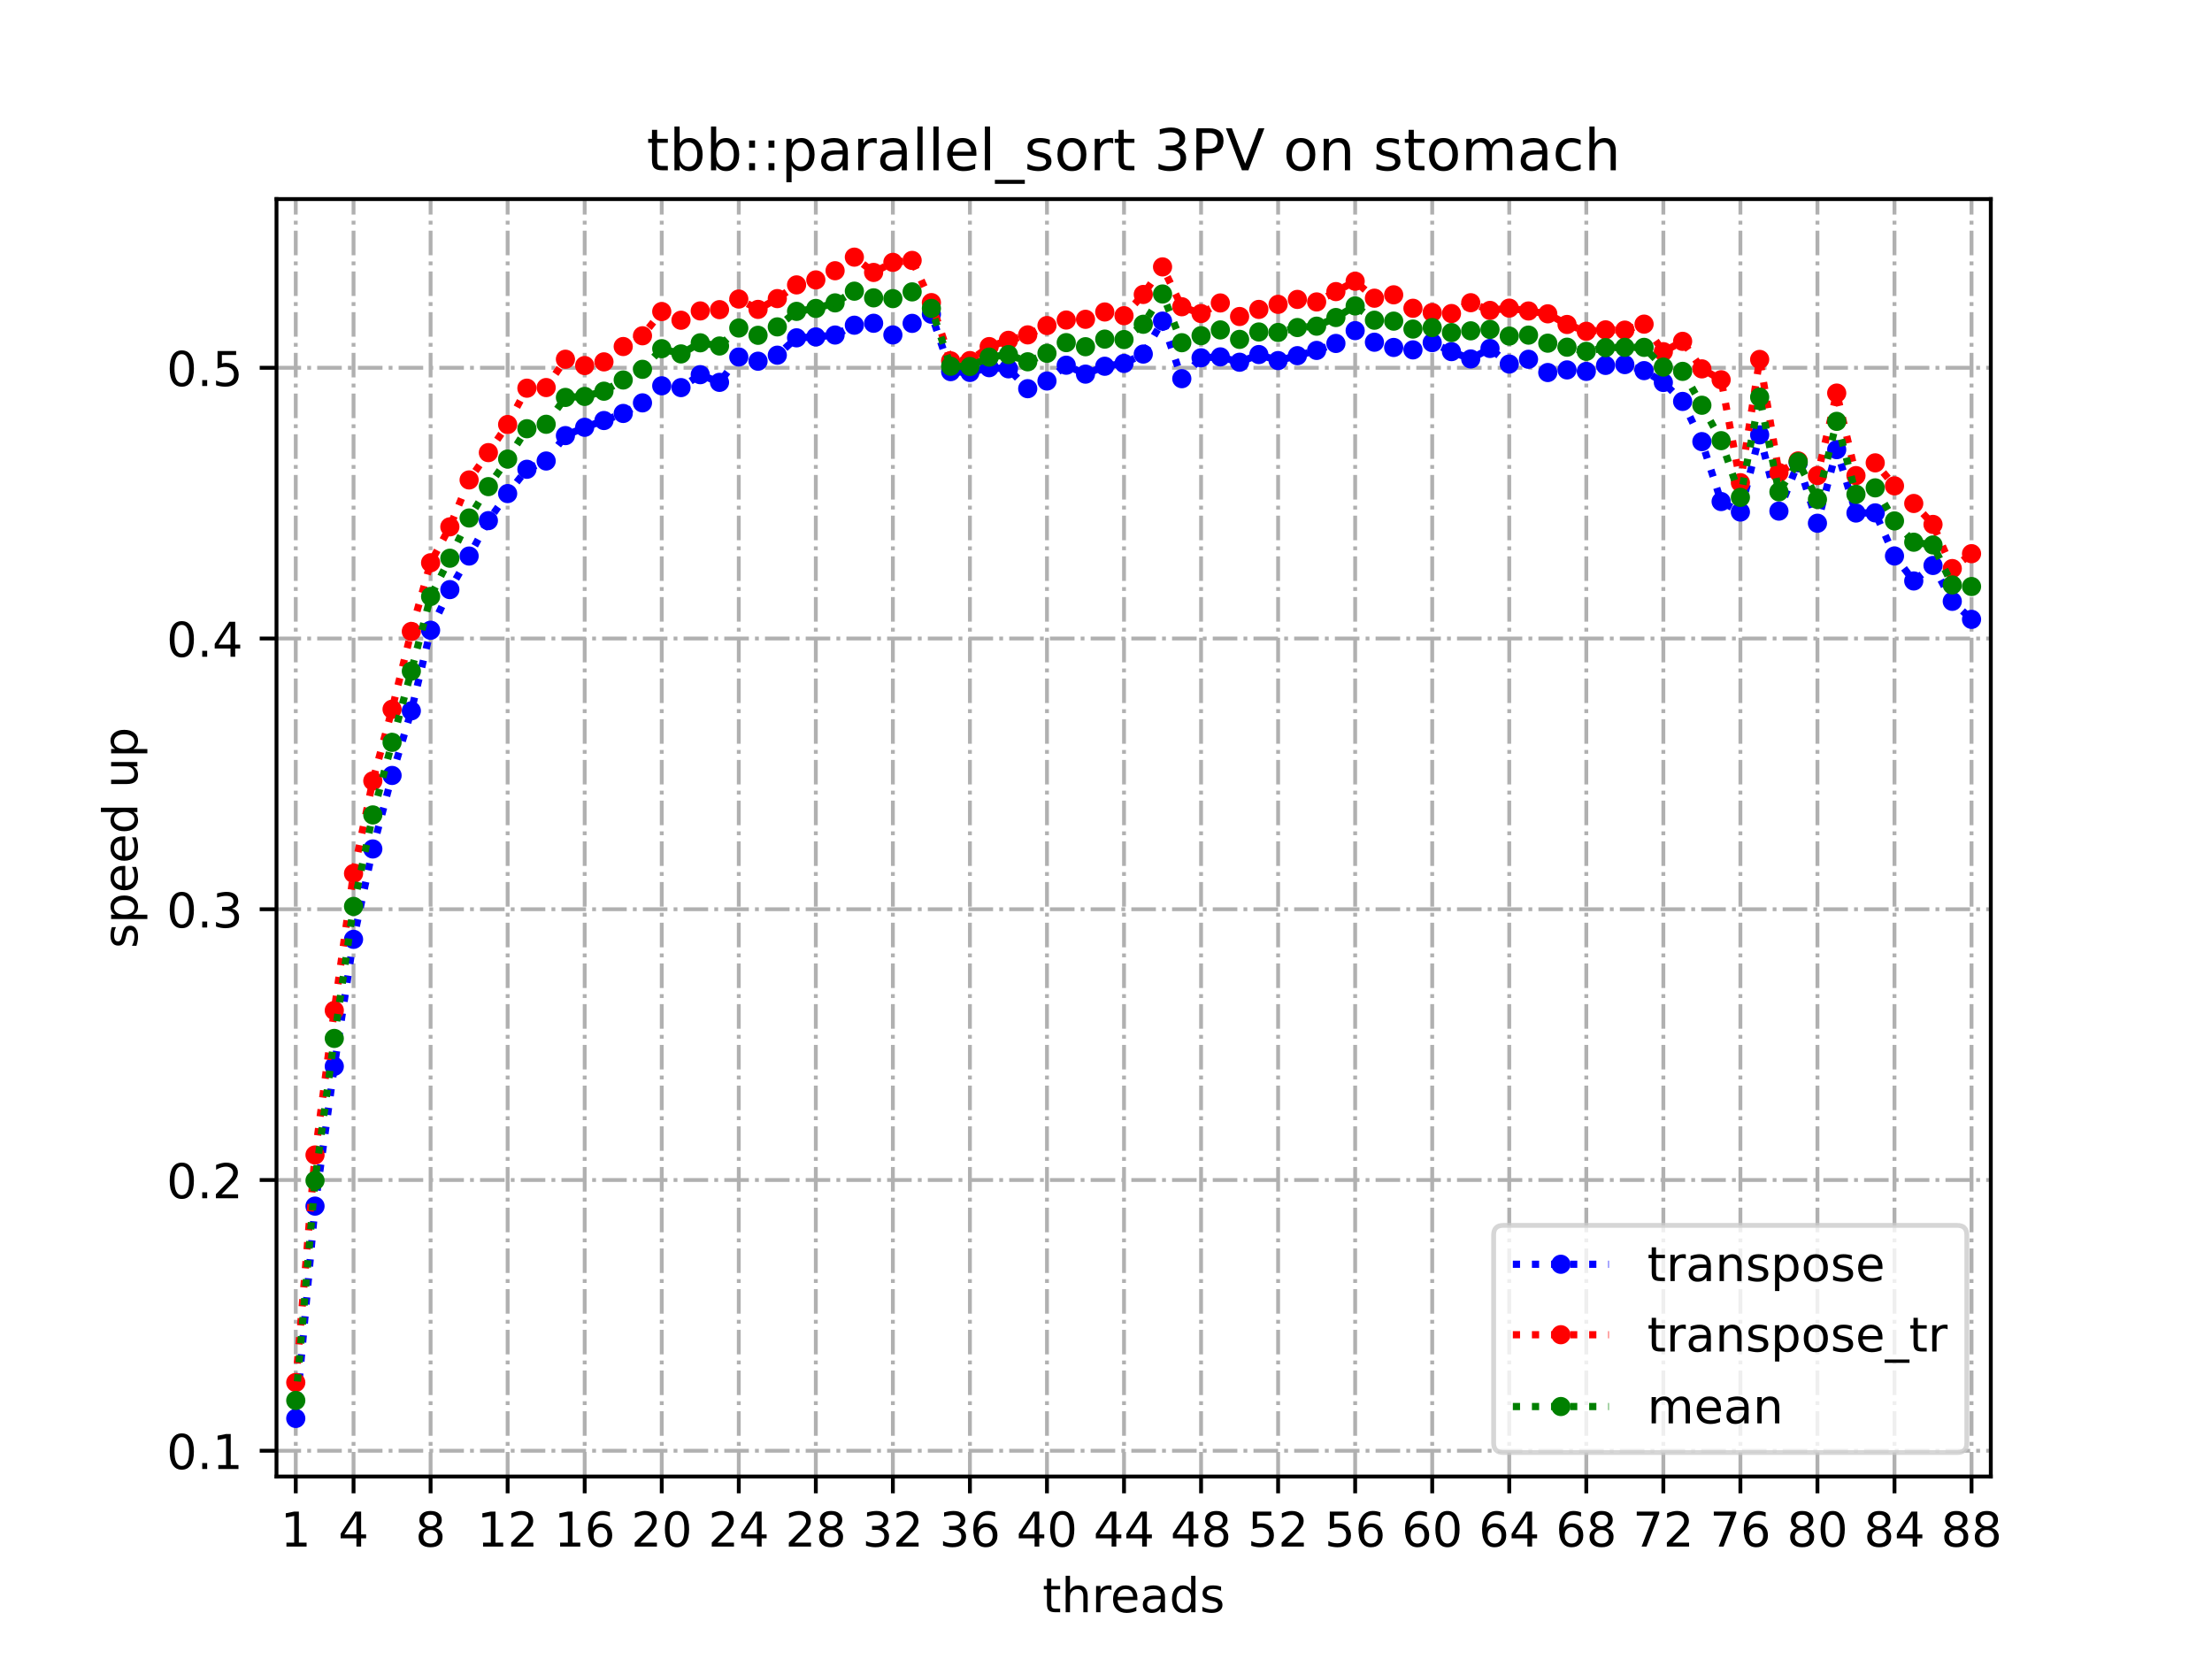 <?xml version="1.0" encoding="utf-8" standalone="no"?>
<!DOCTYPE svg PUBLIC "-//W3C//DTD SVG 1.1//EN"
  "http://www.w3.org/Graphics/SVG/1.1/DTD/svg11.dtd">
<!-- Created with matplotlib (https://matplotlib.org/) -->
<svg height="345.6pt" version="1.1" viewBox="0 0 460.8 345.6" width="460.8pt" xmlns="http://www.w3.org/2000/svg" xmlns:xlink="http://www.w3.org/1999/xlink">
 <defs>
  <style type="text/css">
*{stroke-linecap:butt;stroke-linejoin:round;}
  </style>
 </defs>
 <g id="figure_1">
  <g id="patch_1">
   <path d="M 0 345.6 
L 460.8 345.6 
L 460.8 0 
L 0 0 
z
" style="fill:#ffffff;"/>
  </g>
  <g id="axes_1">
   <g id="patch_2">
    <path d="M 57.6 307.584 
L 414.72 307.584 
L 414.72 41.472 
L 57.6 41.472 
z
" style="fill:#ffffff;"/>
   </g>
   <g id="matplotlib.axis_1">
    <g id="xtick_1">
     <g id="line2d_1">
      <path clip-path="url(#pa7f6f6d6a8)" d="M 61.613 307.584 
L 61.613 41.472 
" style="fill:none;stroke:#b0b0b0;stroke-dasharray:5.12,1.28,0.8,1.28;stroke-dashoffset:0;stroke-width:0.8;"/>
     </g>
     <g id="line2d_2">
      <defs>
       <path d="M 0 0 
L 0 3.5 
" id="m64a8ee5739" style="stroke:#000000;stroke-width:0.8;"/>
      </defs>
      <g>
       <use style="stroke:#000000;stroke-width:0.8;" x="61.613" xlink:href="#m64a8ee5739" y="307.584"/>
      </g>
     </g>
     <g id="text_1">
      <!-- 1 -->
      <defs>
       <path d="M 12.406 8.297 
L 28.516 8.297 
L 28.516 63.922 
L 10.984 60.406 
L 10.984 69.391 
L 28.422 72.906 
L 38.281 72.906 
L 38.281 8.297 
L 54.391 8.297 
L 54.391 0 
L 12.406 0 
z
" id="DejaVuSans-49"/>
      </defs>
      <g transform="translate(58.431 322.182)scale(0.1 -0.1)">
       <use xlink:href="#DejaVuSans-49"/>
      </g>
     </g>
    </g>
    <g id="xtick_2">
     <g id="line2d_3">
      <path clip-path="url(#pa7f6f6d6a8)" d="M 73.65 307.584 
L 73.65 41.472 
" style="fill:none;stroke:#b0b0b0;stroke-dasharray:5.12,1.28,0.8,1.28;stroke-dashoffset:0;stroke-width:0.8;"/>
     </g>
     <g id="line2d_4">
      <g>
       <use style="stroke:#000000;stroke-width:0.8;" x="73.65" xlink:href="#m64a8ee5739" y="307.584"/>
      </g>
     </g>
     <g id="text_2">
      <!-- 4 -->
      <defs>
       <path d="M 37.797 64.312 
L 12.891 25.391 
L 37.797 25.391 
z
M 35.203 72.906 
L 47.609 72.906 
L 47.609 25.391 
L 58.016 25.391 
L 58.016 17.188 
L 47.609 17.188 
L 47.609 0 
L 37.797 0 
L 37.797 17.188 
L 4.891 17.188 
L 4.891 26.703 
z
" id="DejaVuSans-52"/>
      </defs>
      <g transform="translate(70.469 322.182)scale(0.1 -0.1)">
       <use xlink:href="#DejaVuSans-52"/>
      </g>
     </g>
    </g>
    <g id="xtick_3">
     <g id="line2d_5">
      <path clip-path="url(#pa7f6f6d6a8)" d="M 89.701 307.584 
L 89.701 41.472 
" style="fill:none;stroke:#b0b0b0;stroke-dasharray:5.12,1.28,0.8,1.28;stroke-dashoffset:0;stroke-width:0.8;"/>
     </g>
     <g id="line2d_6">
      <g>
       <use style="stroke:#000000;stroke-width:0.8;" x="89.701" xlink:href="#m64a8ee5739" y="307.584"/>
      </g>
     </g>
     <g id="text_3">
      <!-- 8 -->
      <defs>
       <path d="M 31.781 34.625 
Q 24.75 34.625 20.719 30.859 
Q 16.703 27.094 16.703 20.516 
Q 16.703 13.922 20.719 10.156 
Q 24.75 6.391 31.781 6.391 
Q 38.812 6.391 42.859 10.172 
Q 46.922 13.969 46.922 20.516 
Q 46.922 27.094 42.891 30.859 
Q 38.875 34.625 31.781 34.625 
z
M 21.922 38.812 
Q 15.578 40.375 12.031 44.719 
Q 8.5 49.078 8.5 55.328 
Q 8.5 64.062 14.719 69.141 
Q 20.953 74.219 31.781 74.219 
Q 42.672 74.219 48.875 69.141 
Q 55.078 64.062 55.078 55.328 
Q 55.078 49.078 51.531 44.719 
Q 48 40.375 41.703 38.812 
Q 48.828 37.156 52.797 32.312 
Q 56.781 27.484 56.781 20.516 
Q 56.781 9.906 50.312 4.234 
Q 43.844 -1.422 31.781 -1.422 
Q 19.734 -1.422 13.25 4.234 
Q 6.781 9.906 6.781 20.516 
Q 6.781 27.484 10.781 32.312 
Q 14.797 37.156 21.922 38.812 
z
M 18.312 54.391 
Q 18.312 48.734 21.844 45.562 
Q 25.391 42.391 31.781 42.391 
Q 38.141 42.391 41.719 45.562 
Q 45.312 48.734 45.312 54.391 
Q 45.312 60.062 41.719 63.234 
Q 38.141 66.406 31.781 66.406 
Q 25.391 66.406 21.844 63.234 
Q 18.312 60.062 18.312 54.391 
z
" id="DejaVuSans-56"/>
      </defs>
      <g transform="translate(86.519 322.182)scale(0.1 -0.1)">
       <use xlink:href="#DejaVuSans-56"/>
      </g>
     </g>
    </g>
    <g id="xtick_4">
     <g id="line2d_7">
      <path clip-path="url(#pa7f6f6d6a8)" d="M 105.751 307.584 
L 105.751 41.472 
" style="fill:none;stroke:#b0b0b0;stroke-dasharray:5.12,1.28,0.8,1.28;stroke-dashoffset:0;stroke-width:0.8;"/>
     </g>
     <g id="line2d_8">
      <g>
       <use style="stroke:#000000;stroke-width:0.8;" x="105.751" xlink:href="#m64a8ee5739" y="307.584"/>
      </g>
     </g>
     <g id="text_4">
      <!-- 12 -->
      <defs>
       <path d="M 19.188 8.297 
L 53.609 8.297 
L 53.609 0 
L 7.328 0 
L 7.328 8.297 
Q 12.938 14.109 22.625 23.891 
Q 32.328 33.688 34.812 36.531 
Q 39.547 41.844 41.422 45.531 
Q 43.312 49.219 43.312 52.781 
Q 43.312 58.594 39.234 62.25 
Q 35.156 65.922 28.609 65.922 
Q 23.969 65.922 18.812 64.312 
Q 13.672 62.703 7.812 59.422 
L 7.812 69.391 
Q 13.766 71.781 18.938 73 
Q 24.125 74.219 28.422 74.219 
Q 39.75 74.219 46.484 68.547 
Q 53.219 62.891 53.219 53.422 
Q 53.219 48.922 51.531 44.891 
Q 49.859 40.875 45.406 35.406 
Q 44.188 33.984 37.641 27.219 
Q 31.109 20.453 19.188 8.297 
z
" id="DejaVuSans-50"/>
      </defs>
      <g transform="translate(99.389 322.182)scale(0.1 -0.1)">
       <use xlink:href="#DejaVuSans-49"/>
       <use x="63.623" xlink:href="#DejaVuSans-50"/>
      </g>
     </g>
    </g>
    <g id="xtick_5">
     <g id="line2d_9">
      <path clip-path="url(#pa7f6f6d6a8)" d="M 121.801 307.584 
L 121.801 41.472 
" style="fill:none;stroke:#b0b0b0;stroke-dasharray:5.12,1.28,0.8,1.28;stroke-dashoffset:0;stroke-width:0.8;"/>
     </g>
     <g id="line2d_10">
      <g>
       <use style="stroke:#000000;stroke-width:0.8;" x="121.801" xlink:href="#m64a8ee5739" y="307.584"/>
      </g>
     </g>
     <g id="text_5">
      <!-- 16 -->
      <defs>
       <path d="M 33.016 40.375 
Q 26.375 40.375 22.484 35.828 
Q 18.609 31.297 18.609 23.391 
Q 18.609 15.531 22.484 10.953 
Q 26.375 6.391 33.016 6.391 
Q 39.656 6.391 43.531 10.953 
Q 47.406 15.531 47.406 23.391 
Q 47.406 31.297 43.531 35.828 
Q 39.656 40.375 33.016 40.375 
z
M 52.594 71.297 
L 52.594 62.312 
Q 48.875 64.062 45.094 64.984 
Q 41.312 65.922 37.594 65.922 
Q 27.828 65.922 22.672 59.328 
Q 17.531 52.734 16.797 39.406 
Q 19.672 43.656 24.016 45.922 
Q 28.375 48.188 33.594 48.188 
Q 44.578 48.188 50.953 41.516 
Q 57.328 34.859 57.328 23.391 
Q 57.328 12.156 50.688 5.359 
Q 44.047 -1.422 33.016 -1.422 
Q 20.359 -1.422 13.672 8.266 
Q 6.984 17.969 6.984 36.375 
Q 6.984 53.656 15.188 63.938 
Q 23.391 74.219 37.203 74.219 
Q 40.922 74.219 44.703 73.484 
Q 48.484 72.75 52.594 71.297 
z
" id="DejaVuSans-54"/>
      </defs>
      <g transform="translate(115.439 322.182)scale(0.1 -0.1)">
       <use xlink:href="#DejaVuSans-49"/>
       <use x="63.623" xlink:href="#DejaVuSans-54"/>
      </g>
     </g>
    </g>
    <g id="xtick_6">
     <g id="line2d_11">
      <path clip-path="url(#pa7f6f6d6a8)" d="M 137.852 307.584 
L 137.852 41.472 
" style="fill:none;stroke:#b0b0b0;stroke-dasharray:5.12,1.28,0.8,1.28;stroke-dashoffset:0;stroke-width:0.8;"/>
     </g>
     <g id="line2d_12">
      <g>
       <use style="stroke:#000000;stroke-width:0.8;" x="137.852" xlink:href="#m64a8ee5739" y="307.584"/>
      </g>
     </g>
     <g id="text_6">
      <!-- 20 -->
      <defs>
       <path d="M 31.781 66.406 
Q 24.172 66.406 20.328 58.906 
Q 16.5 51.422 16.5 36.375 
Q 16.5 21.391 20.328 13.891 
Q 24.172 6.391 31.781 6.391 
Q 39.453 6.391 43.281 13.891 
Q 47.125 21.391 47.125 36.375 
Q 47.125 51.422 43.281 58.906 
Q 39.453 66.406 31.781 66.406 
z
M 31.781 74.219 
Q 44.047 74.219 50.516 64.516 
Q 56.984 54.828 56.984 36.375 
Q 56.984 17.969 50.516 8.266 
Q 44.047 -1.422 31.781 -1.422 
Q 19.531 -1.422 13.062 8.266 
Q 6.594 17.969 6.594 36.375 
Q 6.594 54.828 13.062 64.516 
Q 19.531 74.219 31.781 74.219 
z
" id="DejaVuSans-48"/>
      </defs>
      <g transform="translate(131.489 322.182)scale(0.1 -0.1)">
       <use xlink:href="#DejaVuSans-50"/>
       <use x="63.623" xlink:href="#DejaVuSans-48"/>
      </g>
     </g>
    </g>
    <g id="xtick_7">
     <g id="line2d_13">
      <path clip-path="url(#pa7f6f6d6a8)" d="M 153.902 307.584 
L 153.902 41.472 
" style="fill:none;stroke:#b0b0b0;stroke-dasharray:5.12,1.28,0.8,1.28;stroke-dashoffset:0;stroke-width:0.8;"/>
     </g>
     <g id="line2d_14">
      <g>
       <use style="stroke:#000000;stroke-width:0.8;" x="153.902" xlink:href="#m64a8ee5739" y="307.584"/>
      </g>
     </g>
     <g id="text_7">
      <!-- 24 -->
      <g transform="translate(147.54 322.182)scale(0.1 -0.1)">
       <use xlink:href="#DejaVuSans-50"/>
       <use x="63.623" xlink:href="#DejaVuSans-52"/>
      </g>
     </g>
    </g>
    <g id="xtick_8">
     <g id="line2d_15">
      <path clip-path="url(#pa7f6f6d6a8)" d="M 169.952 307.584 
L 169.952 41.472 
" style="fill:none;stroke:#b0b0b0;stroke-dasharray:5.12,1.28,0.8,1.28;stroke-dashoffset:0;stroke-width:0.8;"/>
     </g>
     <g id="line2d_16">
      <g>
       <use style="stroke:#000000;stroke-width:0.8;" x="169.952" xlink:href="#m64a8ee5739" y="307.584"/>
      </g>
     </g>
     <g id="text_8">
      <!-- 28 -->
      <g transform="translate(163.59 322.182)scale(0.1 -0.1)">
       <use xlink:href="#DejaVuSans-50"/>
       <use x="63.623" xlink:href="#DejaVuSans-56"/>
      </g>
     </g>
    </g>
    <g id="xtick_9">
     <g id="line2d_17">
      <path clip-path="url(#pa7f6f6d6a8)" d="M 186.003 307.584 
L 186.003 41.472 
" style="fill:none;stroke:#b0b0b0;stroke-dasharray:5.12,1.28,0.8,1.28;stroke-dashoffset:0;stroke-width:0.8;"/>
     </g>
     <g id="line2d_18">
      <g>
       <use style="stroke:#000000;stroke-width:0.8;" x="186.003" xlink:href="#m64a8ee5739" y="307.584"/>
      </g>
     </g>
     <g id="text_9">
      <!-- 32 -->
      <defs>
       <path d="M 40.578 39.312 
Q 47.656 37.797 51.625 33 
Q 55.609 28.219 55.609 21.188 
Q 55.609 10.406 48.188 4.484 
Q 40.766 -1.422 27.094 -1.422 
Q 22.516 -1.422 17.656 -0.516 
Q 12.797 0.391 7.625 2.203 
L 7.625 11.719 
Q 11.719 9.328 16.594 8.109 
Q 21.484 6.891 26.812 6.891 
Q 36.078 6.891 40.938 10.547 
Q 45.797 14.203 45.797 21.188 
Q 45.797 27.641 41.281 31.266 
Q 36.766 34.906 28.719 34.906 
L 20.219 34.906 
L 20.219 43.016 
L 29.109 43.016 
Q 36.375 43.016 40.234 45.922 
Q 44.094 48.828 44.094 54.297 
Q 44.094 59.906 40.109 62.906 
Q 36.141 65.922 28.719 65.922 
Q 24.656 65.922 20.016 65.031 
Q 15.375 64.156 9.812 62.312 
L 9.812 71.094 
Q 15.438 72.656 20.344 73.438 
Q 25.25 74.219 29.594 74.219 
Q 40.828 74.219 47.359 69.109 
Q 53.906 64.016 53.906 55.328 
Q 53.906 49.266 50.438 45.094 
Q 46.969 40.922 40.578 39.312 
z
" id="DejaVuSans-51"/>
      </defs>
      <g transform="translate(179.64 322.182)scale(0.1 -0.1)">
       <use xlink:href="#DejaVuSans-51"/>
       <use x="63.623" xlink:href="#DejaVuSans-50"/>
      </g>
     </g>
    </g>
    <g id="xtick_10">
     <g id="line2d_19">
      <path clip-path="url(#pa7f6f6d6a8)" d="M 202.053 307.584 
L 202.053 41.472 
" style="fill:none;stroke:#b0b0b0;stroke-dasharray:5.12,1.28,0.8,1.28;stroke-dashoffset:0;stroke-width:0.8;"/>
     </g>
     <g id="line2d_20">
      <g>
       <use style="stroke:#000000;stroke-width:0.8;" x="202.053" xlink:href="#m64a8ee5739" y="307.584"/>
      </g>
     </g>
     <g id="text_10">
      <!-- 36 -->
      <g transform="translate(195.691 322.182)scale(0.1 -0.1)">
       <use xlink:href="#DejaVuSans-51"/>
       <use x="63.623" xlink:href="#DejaVuSans-54"/>
      </g>
     </g>
    </g>
    <g id="xtick_11">
     <g id="line2d_21">
      <path clip-path="url(#pa7f6f6d6a8)" d="M 218.103 307.584 
L 218.103 41.472 
" style="fill:none;stroke:#b0b0b0;stroke-dasharray:5.12,1.28,0.8,1.28;stroke-dashoffset:0;stroke-width:0.8;"/>
     </g>
     <g id="line2d_22">
      <g>
       <use style="stroke:#000000;stroke-width:0.8;" x="218.103" xlink:href="#m64a8ee5739" y="307.584"/>
      </g>
     </g>
     <g id="text_11">
      <!-- 40 -->
      <g transform="translate(211.741 322.182)scale(0.1 -0.1)">
       <use xlink:href="#DejaVuSans-52"/>
       <use x="63.623" xlink:href="#DejaVuSans-48"/>
      </g>
     </g>
    </g>
    <g id="xtick_12">
     <g id="line2d_23">
      <path clip-path="url(#pa7f6f6d6a8)" d="M 234.154 307.584 
L 234.154 41.472 
" style="fill:none;stroke:#b0b0b0;stroke-dasharray:5.12,1.28,0.8,1.28;stroke-dashoffset:0;stroke-width:0.8;"/>
     </g>
     <g id="line2d_24">
      <g>
       <use style="stroke:#000000;stroke-width:0.8;" x="234.154" xlink:href="#m64a8ee5739" y="307.584"/>
      </g>
     </g>
     <g id="text_12">
      <!-- 44 -->
      <g transform="translate(227.791 322.182)scale(0.1 -0.1)">
       <use xlink:href="#DejaVuSans-52"/>
       <use x="63.623" xlink:href="#DejaVuSans-52"/>
      </g>
     </g>
    </g>
    <g id="xtick_13">
     <g id="line2d_25">
      <path clip-path="url(#pa7f6f6d6a8)" d="M 250.204 307.584 
L 250.204 41.472 
" style="fill:none;stroke:#b0b0b0;stroke-dasharray:5.12,1.28,0.8,1.28;stroke-dashoffset:0;stroke-width:0.8;"/>
     </g>
     <g id="line2d_26">
      <g>
       <use style="stroke:#000000;stroke-width:0.8;" x="250.204" xlink:href="#m64a8ee5739" y="307.584"/>
      </g>
     </g>
     <g id="text_13">
      <!-- 48 -->
      <g transform="translate(243.842 322.182)scale(0.1 -0.1)">
       <use xlink:href="#DejaVuSans-52"/>
       <use x="63.623" xlink:href="#DejaVuSans-56"/>
      </g>
     </g>
    </g>
    <g id="xtick_14">
     <g id="line2d_27">
      <path clip-path="url(#pa7f6f6d6a8)" d="M 266.254 307.584 
L 266.254 41.472 
" style="fill:none;stroke:#b0b0b0;stroke-dasharray:5.12,1.28,0.8,1.28;stroke-dashoffset:0;stroke-width:0.8;"/>
     </g>
     <g id="line2d_28">
      <g>
       <use style="stroke:#000000;stroke-width:0.8;" x="266.254" xlink:href="#m64a8ee5739" y="307.584"/>
      </g>
     </g>
     <g id="text_14">
      <!-- 52 -->
      <defs>
       <path d="M 10.797 72.906 
L 49.516 72.906 
L 49.516 64.594 
L 19.828 64.594 
L 19.828 46.734 
Q 21.969 47.469 24.109 47.828 
Q 26.266 48.188 28.422 48.188 
Q 40.625 48.188 47.75 41.5 
Q 54.891 34.812 54.891 23.391 
Q 54.891 11.625 47.562 5.094 
Q 40.234 -1.422 26.906 -1.422 
Q 22.312 -1.422 17.547 -0.641 
Q 12.797 0.141 7.719 1.703 
L 7.719 11.625 
Q 12.109 9.234 16.797 8.062 
Q 21.484 6.891 26.703 6.891 
Q 35.156 6.891 40.078 11.328 
Q 45.016 15.766 45.016 23.391 
Q 45.016 31 40.078 35.438 
Q 35.156 39.891 26.703 39.891 
Q 22.75 39.891 18.812 39.016 
Q 14.891 38.141 10.797 36.281 
z
" id="DejaVuSans-53"/>
      </defs>
      <g transform="translate(259.892 322.182)scale(0.1 -0.1)">
       <use xlink:href="#DejaVuSans-53"/>
       <use x="63.623" xlink:href="#DejaVuSans-50"/>
      </g>
     </g>
    </g>
    <g id="xtick_15">
     <g id="line2d_29">
      <path clip-path="url(#pa7f6f6d6a8)" d="M 282.305 307.584 
L 282.305 41.472 
" style="fill:none;stroke:#b0b0b0;stroke-dasharray:5.12,1.28,0.8,1.28;stroke-dashoffset:0;stroke-width:0.8;"/>
     </g>
     <g id="line2d_30">
      <g>
       <use style="stroke:#000000;stroke-width:0.8;" x="282.305" xlink:href="#m64a8ee5739" y="307.584"/>
      </g>
     </g>
     <g id="text_15">
      <!-- 56 -->
      <g transform="translate(275.942 322.182)scale(0.1 -0.1)">
       <use xlink:href="#DejaVuSans-53"/>
       <use x="63.623" xlink:href="#DejaVuSans-54"/>
      </g>
     </g>
    </g>
    <g id="xtick_16">
     <g id="line2d_31">
      <path clip-path="url(#pa7f6f6d6a8)" d="M 298.355 307.584 
L 298.355 41.472 
" style="fill:none;stroke:#b0b0b0;stroke-dasharray:5.12,1.28,0.8,1.28;stroke-dashoffset:0;stroke-width:0.8;"/>
     </g>
     <g id="line2d_32">
      <g>
       <use style="stroke:#000000;stroke-width:0.8;" x="298.355" xlink:href="#m64a8ee5739" y="307.584"/>
      </g>
     </g>
     <g id="text_16">
      <!-- 60 -->
      <g transform="translate(291.993 322.182)scale(0.1 -0.1)">
       <use xlink:href="#DejaVuSans-54"/>
       <use x="63.623" xlink:href="#DejaVuSans-48"/>
      </g>
     </g>
    </g>
    <g id="xtick_17">
     <g id="line2d_33">
      <path clip-path="url(#pa7f6f6d6a8)" d="M 314.405 307.584 
L 314.405 41.472 
" style="fill:none;stroke:#b0b0b0;stroke-dasharray:5.12,1.28,0.8,1.28;stroke-dashoffset:0;stroke-width:0.8;"/>
     </g>
     <g id="line2d_34">
      <g>
       <use style="stroke:#000000;stroke-width:0.8;" x="314.405" xlink:href="#m64a8ee5739" y="307.584"/>
      </g>
     </g>
     <g id="text_17">
      <!-- 64 -->
      <g transform="translate(308.043 322.182)scale(0.1 -0.1)">
       <use xlink:href="#DejaVuSans-54"/>
       <use x="63.623" xlink:href="#DejaVuSans-52"/>
      </g>
     </g>
    </g>
    <g id="xtick_18">
     <g id="line2d_35">
      <path clip-path="url(#pa7f6f6d6a8)" d="M 330.456 307.584 
L 330.456 41.472 
" style="fill:none;stroke:#b0b0b0;stroke-dasharray:5.12,1.28,0.8,1.28;stroke-dashoffset:0;stroke-width:0.8;"/>
     </g>
     <g id="line2d_36">
      <g>
       <use style="stroke:#000000;stroke-width:0.8;" x="330.456" xlink:href="#m64a8ee5739" y="307.584"/>
      </g>
     </g>
     <g id="text_18">
      <!-- 68 -->
      <g transform="translate(324.093 322.182)scale(0.1 -0.1)">
       <use xlink:href="#DejaVuSans-54"/>
       <use x="63.623" xlink:href="#DejaVuSans-56"/>
      </g>
     </g>
    </g>
    <g id="xtick_19">
     <g id="line2d_37">
      <path clip-path="url(#pa7f6f6d6a8)" d="M 346.506 307.584 
L 346.506 41.472 
" style="fill:none;stroke:#b0b0b0;stroke-dasharray:5.12,1.28,0.8,1.28;stroke-dashoffset:0;stroke-width:0.8;"/>
     </g>
     <g id="line2d_38">
      <g>
       <use style="stroke:#000000;stroke-width:0.8;" x="346.506" xlink:href="#m64a8ee5739" y="307.584"/>
      </g>
     </g>
     <g id="text_19">
      <!-- 72 -->
      <defs>
       <path d="M 8.203 72.906 
L 55.078 72.906 
L 55.078 68.703 
L 28.609 0 
L 18.312 0 
L 43.219 64.594 
L 8.203 64.594 
z
" id="DejaVuSans-55"/>
      </defs>
      <g transform="translate(340.144 322.182)scale(0.1 -0.1)">
       <use xlink:href="#DejaVuSans-55"/>
       <use x="63.623" xlink:href="#DejaVuSans-50"/>
      </g>
     </g>
    </g>
    <g id="xtick_20">
     <g id="line2d_39">
      <path clip-path="url(#pa7f6f6d6a8)" d="M 362.556 307.584 
L 362.556 41.472 
" style="fill:none;stroke:#b0b0b0;stroke-dasharray:5.12,1.28,0.8,1.28;stroke-dashoffset:0;stroke-width:0.8;"/>
     </g>
     <g id="line2d_40">
      <g>
       <use style="stroke:#000000;stroke-width:0.8;" x="362.556" xlink:href="#m64a8ee5739" y="307.584"/>
      </g>
     </g>
     <g id="text_20">
      <!-- 76 -->
      <g transform="translate(356.194 322.182)scale(0.1 -0.1)">
       <use xlink:href="#DejaVuSans-55"/>
       <use x="63.623" xlink:href="#DejaVuSans-54"/>
      </g>
     </g>
    </g>
    <g id="xtick_21">
     <g id="line2d_41">
      <path clip-path="url(#pa7f6f6d6a8)" d="M 378.607 307.584 
L 378.607 41.472 
" style="fill:none;stroke:#b0b0b0;stroke-dasharray:5.12,1.28,0.8,1.28;stroke-dashoffset:0;stroke-width:0.8;"/>
     </g>
     <g id="line2d_42">
      <g>
       <use style="stroke:#000000;stroke-width:0.8;" x="378.607" xlink:href="#m64a8ee5739" y="307.584"/>
      </g>
     </g>
     <g id="text_21">
      <!-- 80 -->
      <g transform="translate(372.244 322.182)scale(0.1 -0.1)">
       <use xlink:href="#DejaVuSans-56"/>
       <use x="63.623" xlink:href="#DejaVuSans-48"/>
      </g>
     </g>
    </g>
    <g id="xtick_22">
     <g id="line2d_43">
      <path clip-path="url(#pa7f6f6d6a8)" d="M 394.657 307.584 
L 394.657 41.472 
" style="fill:none;stroke:#b0b0b0;stroke-dasharray:5.12,1.28,0.8,1.28;stroke-dashoffset:0;stroke-width:0.8;"/>
     </g>
     <g id="line2d_44">
      <g>
       <use style="stroke:#000000;stroke-width:0.8;" x="394.657" xlink:href="#m64a8ee5739" y="307.584"/>
      </g>
     </g>
     <g id="text_22">
      <!-- 84 -->
      <g transform="translate(388.295 322.182)scale(0.1 -0.1)">
       <use xlink:href="#DejaVuSans-56"/>
       <use x="63.623" xlink:href="#DejaVuSans-52"/>
      </g>
     </g>
    </g>
    <g id="xtick_23">
     <g id="line2d_45">
      <path clip-path="url(#pa7f6f6d6a8)" d="M 410.707 307.584 
L 410.707 41.472 
" style="fill:none;stroke:#b0b0b0;stroke-dasharray:5.12,1.28,0.8,1.28;stroke-dashoffset:0;stroke-width:0.8;"/>
     </g>
     <g id="line2d_46">
      <g>
       <use style="stroke:#000000;stroke-width:0.8;" x="410.707" xlink:href="#m64a8ee5739" y="307.584"/>
      </g>
     </g>
     <g id="text_23">
      <!-- 88 -->
      <g transform="translate(404.345 322.182)scale(0.1 -0.1)">
       <use xlink:href="#DejaVuSans-56"/>
       <use x="63.623" xlink:href="#DejaVuSans-56"/>
      </g>
     </g>
    </g>
    <g id="text_24">
     <!-- threads -->
     <defs>
      <path d="M 18.312 70.219 
L 18.312 54.688 
L 36.812 54.688 
L 36.812 47.703 
L 18.312 47.703 
L 18.312 18.016 
Q 18.312 11.328 20.141 9.422 
Q 21.969 7.516 27.594 7.516 
L 36.812 7.516 
L 36.812 0 
L 27.594 0 
Q 17.188 0 13.234 3.875 
Q 9.281 7.766 9.281 18.016 
L 9.281 47.703 
L 2.688 47.703 
L 2.688 54.688 
L 9.281 54.688 
L 9.281 70.219 
z
" id="DejaVuSans-116"/>
      <path d="M 54.891 33.016 
L 54.891 0 
L 45.906 0 
L 45.906 32.719 
Q 45.906 40.484 42.875 44.328 
Q 39.844 48.188 33.797 48.188 
Q 26.516 48.188 22.312 43.547 
Q 18.109 38.922 18.109 30.906 
L 18.109 0 
L 9.078 0 
L 9.078 75.984 
L 18.109 75.984 
L 18.109 46.188 
Q 21.344 51.125 25.703 53.562 
Q 30.078 56 35.797 56 
Q 45.219 56 50.047 50.172 
Q 54.891 44.344 54.891 33.016 
z
" id="DejaVuSans-104"/>
      <path d="M 41.109 46.297 
Q 39.594 47.172 37.812 47.578 
Q 36.031 48 33.891 48 
Q 26.266 48 22.188 43.047 
Q 18.109 38.094 18.109 28.812 
L 18.109 0 
L 9.078 0 
L 9.078 54.688 
L 18.109 54.688 
L 18.109 46.188 
Q 20.953 51.172 25.484 53.578 
Q 30.031 56 36.531 56 
Q 37.453 56 38.578 55.875 
Q 39.703 55.766 41.062 55.516 
z
" id="DejaVuSans-114"/>
      <path d="M 56.203 29.594 
L 56.203 25.203 
L 14.891 25.203 
Q 15.484 15.922 20.484 11.062 
Q 25.484 6.203 34.422 6.203 
Q 39.594 6.203 44.453 7.469 
Q 49.312 8.734 54.109 11.281 
L 54.109 2.781 
Q 49.266 0.734 44.188 -0.344 
Q 39.109 -1.422 33.891 -1.422 
Q 20.797 -1.422 13.156 6.188 
Q 5.516 13.812 5.516 26.812 
Q 5.516 40.234 12.766 48.109 
Q 20.016 56 32.328 56 
Q 43.359 56 49.781 48.891 
Q 56.203 41.797 56.203 29.594 
z
M 47.219 32.234 
Q 47.125 39.594 43.094 43.984 
Q 39.062 48.391 32.422 48.391 
Q 24.906 48.391 20.391 44.141 
Q 15.875 39.891 15.188 32.172 
z
" id="DejaVuSans-101"/>
      <path d="M 34.281 27.484 
Q 23.391 27.484 19.188 25 
Q 14.984 22.516 14.984 16.5 
Q 14.984 11.719 18.141 8.906 
Q 21.297 6.109 26.703 6.109 
Q 34.188 6.109 38.703 11.406 
Q 43.219 16.703 43.219 25.484 
L 43.219 27.484 
z
M 52.203 31.203 
L 52.203 0 
L 43.219 0 
L 43.219 8.297 
Q 40.141 3.328 35.547 0.953 
Q 30.953 -1.422 24.312 -1.422 
Q 15.922 -1.422 10.953 3.297 
Q 6 8.016 6 15.922 
Q 6 25.141 12.172 29.828 
Q 18.359 34.516 30.609 34.516 
L 43.219 34.516 
L 43.219 35.406 
Q 43.219 41.609 39.141 45 
Q 35.062 48.391 27.688 48.391 
Q 23 48.391 18.547 47.266 
Q 14.109 46.141 10.016 43.891 
L 10.016 52.203 
Q 14.938 54.109 19.578 55.047 
Q 24.219 56 28.609 56 
Q 40.484 56 46.344 49.844 
Q 52.203 43.703 52.203 31.203 
z
" id="DejaVuSans-97"/>
      <path d="M 45.406 46.391 
L 45.406 75.984 
L 54.391 75.984 
L 54.391 0 
L 45.406 0 
L 45.406 8.203 
Q 42.578 3.328 38.25 0.953 
Q 33.938 -1.422 27.875 -1.422 
Q 17.969 -1.422 11.734 6.484 
Q 5.516 14.406 5.516 27.297 
Q 5.516 40.188 11.734 48.094 
Q 17.969 56 27.875 56 
Q 33.938 56 38.25 53.625 
Q 42.578 51.266 45.406 46.391 
z
M 14.797 27.297 
Q 14.797 17.391 18.875 11.75 
Q 22.953 6.109 30.078 6.109 
Q 37.203 6.109 41.297 11.75 
Q 45.406 17.391 45.406 27.297 
Q 45.406 37.203 41.297 42.844 
Q 37.203 48.484 30.078 48.484 
Q 22.953 48.484 18.875 42.844 
Q 14.797 37.203 14.797 27.297 
z
" id="DejaVuSans-100"/>
      <path d="M 44.281 53.078 
L 44.281 44.578 
Q 40.484 46.531 36.375 47.5 
Q 32.281 48.484 27.875 48.484 
Q 21.188 48.484 17.844 46.438 
Q 14.5 44.391 14.5 40.281 
Q 14.5 37.156 16.891 35.375 
Q 19.281 33.594 26.516 31.984 
L 29.594 31.297 
Q 39.156 29.25 43.188 25.516 
Q 47.219 21.781 47.219 15.094 
Q 47.219 7.469 41.188 3.016 
Q 35.156 -1.422 24.609 -1.422 
Q 20.219 -1.422 15.453 -0.562 
Q 10.688 0.297 5.422 2 
L 5.422 11.281 
Q 10.406 8.688 15.234 7.391 
Q 20.062 6.109 24.812 6.109 
Q 31.156 6.109 34.562 8.281 
Q 37.984 10.453 37.984 14.406 
Q 37.984 18.062 35.516 20.016 
Q 33.062 21.969 24.703 23.781 
L 21.578 24.516 
Q 13.234 26.266 9.516 29.906 
Q 5.812 33.547 5.812 39.891 
Q 5.812 47.609 11.281 51.797 
Q 16.75 56 26.812 56 
Q 31.781 56 36.172 55.266 
Q 40.578 54.547 44.281 53.078 
z
" id="DejaVuSans-115"/>
     </defs>
     <g transform="translate(217.169 335.861)scale(0.1 -0.1)">
      <use xlink:href="#DejaVuSans-116"/>
      <use x="39.209" xlink:href="#DejaVuSans-104"/>
      <use x="102.588" xlink:href="#DejaVuSans-114"/>
      <use x="141.451" xlink:href="#DejaVuSans-101"/>
      <use x="202.975" xlink:href="#DejaVuSans-97"/>
      <use x="264.254" xlink:href="#DejaVuSans-100"/>
      <use x="327.73" xlink:href="#DejaVuSans-115"/>
     </g>
    </g>
   </g>
   <g id="matplotlib.axis_2">
    <g id="ytick_1">
     <g id="line2d_47">
      <path clip-path="url(#pa7f6f6d6a8)" d="M 57.6 302.222 
L 414.72 302.222 
" style="fill:none;stroke:#b0b0b0;stroke-dasharray:5.12,1.28,0.8,1.28;stroke-dashoffset:0;stroke-width:0.8;"/>
     </g>
     <g id="line2d_48">
      <defs>
       <path d="M 0 0 
L -3.5 0 
" id="m366dd134a8" style="stroke:#000000;stroke-width:0.8;"/>
      </defs>
      <g>
       <use style="stroke:#000000;stroke-width:0.8;" x="57.6" xlink:href="#m366dd134a8" y="302.222"/>
      </g>
     </g>
     <g id="text_25">
      <!-- 0.1 -->
      <defs>
       <path d="M 10.688 12.406 
L 21 12.406 
L 21 0 
L 10.688 0 
z
" id="DejaVuSans-46"/>
      </defs>
      <g transform="translate(34.697 306.021)scale(0.1 -0.1)">
       <use xlink:href="#DejaVuSans-48"/>
       <use x="63.623" xlink:href="#DejaVuSans-46"/>
       <use x="95.41" xlink:href="#DejaVuSans-49"/>
      </g>
     </g>
    </g>
    <g id="ytick_2">
     <g id="line2d_49">
      <path clip-path="url(#pa7f6f6d6a8)" d="M 57.6 245.82 
L 414.72 245.82 
" style="fill:none;stroke:#b0b0b0;stroke-dasharray:5.12,1.28,0.8,1.28;stroke-dashoffset:0;stroke-width:0.8;"/>
     </g>
     <g id="line2d_50">
      <g>
       <use style="stroke:#000000;stroke-width:0.8;" x="57.6" xlink:href="#m366dd134a8" y="245.82"/>
      </g>
     </g>
     <g id="text_26">
      <!-- 0.2 -->
      <g transform="translate(34.697 249.619)scale(0.1 -0.1)">
       <use xlink:href="#DejaVuSans-48"/>
       <use x="63.623" xlink:href="#DejaVuSans-46"/>
       <use x="95.41" xlink:href="#DejaVuSans-50"/>
      </g>
     </g>
    </g>
    <g id="ytick_3">
     <g id="line2d_51">
      <path clip-path="url(#pa7f6f6d6a8)" d="M 57.6 189.418 
L 414.72 189.418 
" style="fill:none;stroke:#b0b0b0;stroke-dasharray:5.12,1.28,0.8,1.28;stroke-dashoffset:0;stroke-width:0.8;"/>
     </g>
     <g id="line2d_52">
      <g>
       <use style="stroke:#000000;stroke-width:0.8;" x="57.6" xlink:href="#m366dd134a8" y="189.418"/>
      </g>
     </g>
     <g id="text_27">
      <!-- 0.3 -->
      <g transform="translate(34.697 193.218)scale(0.1 -0.1)">
       <use xlink:href="#DejaVuSans-48"/>
       <use x="63.623" xlink:href="#DejaVuSans-46"/>
       <use x="95.41" xlink:href="#DejaVuSans-51"/>
      </g>
     </g>
    </g>
    <g id="ytick_4">
     <g id="line2d_53">
      <path clip-path="url(#pa7f6f6d6a8)" d="M 57.6 133.016 
L 414.72 133.016 
" style="fill:none;stroke:#b0b0b0;stroke-dasharray:5.12,1.28,0.8,1.28;stroke-dashoffset:0;stroke-width:0.8;"/>
     </g>
     <g id="line2d_54">
      <g>
       <use style="stroke:#000000;stroke-width:0.8;" x="57.6" xlink:href="#m366dd134a8" y="133.016"/>
      </g>
     </g>
     <g id="text_28">
      <!-- 0.4 -->
      <g transform="translate(34.697 136.816)scale(0.1 -0.1)">
       <use xlink:href="#DejaVuSans-48"/>
       <use x="63.623" xlink:href="#DejaVuSans-46"/>
       <use x="95.41" xlink:href="#DejaVuSans-52"/>
      </g>
     </g>
    </g>
    <g id="ytick_5">
     <g id="line2d_55">
      <path clip-path="url(#pa7f6f6d6a8)" d="M 57.6 76.615 
L 414.72 76.615 
" style="fill:none;stroke:#b0b0b0;stroke-dasharray:5.12,1.28,0.8,1.28;stroke-dashoffset:0;stroke-width:0.8;"/>
     </g>
     <g id="line2d_56">
      <g>
       <use style="stroke:#000000;stroke-width:0.8;" x="57.6" xlink:href="#m366dd134a8" y="76.615"/>
      </g>
     </g>
     <g id="text_29">
      <!-- 0.5 -->
      <g transform="translate(34.697 80.414)scale(0.1 -0.1)">
       <use xlink:href="#DejaVuSans-48"/>
       <use x="63.623" xlink:href="#DejaVuSans-46"/>
       <use x="95.41" xlink:href="#DejaVuSans-53"/>
      </g>
     </g>
    </g>
    <g id="text_30">
     <!-- speed up -->
     <defs>
      <path d="M 18.109 8.203 
L 18.109 -20.797 
L 9.078 -20.797 
L 9.078 54.688 
L 18.109 54.688 
L 18.109 46.391 
Q 20.953 51.266 25.266 53.625 
Q 29.594 56 35.594 56 
Q 45.562 56 51.781 48.094 
Q 58.016 40.188 58.016 27.297 
Q 58.016 14.406 51.781 6.484 
Q 45.562 -1.422 35.594 -1.422 
Q 29.594 -1.422 25.266 0.953 
Q 20.953 3.328 18.109 8.203 
z
M 48.688 27.297 
Q 48.688 37.203 44.609 42.844 
Q 40.531 48.484 33.406 48.484 
Q 26.266 48.484 22.188 42.844 
Q 18.109 37.203 18.109 27.297 
Q 18.109 17.391 22.188 11.75 
Q 26.266 6.109 33.406 6.109 
Q 40.531 6.109 44.609 11.75 
Q 48.688 17.391 48.688 27.297 
z
" id="DejaVuSans-112"/>
      <path id="DejaVuSans-32"/>
      <path d="M 8.5 21.578 
L 8.5 54.688 
L 17.484 54.688 
L 17.484 21.922 
Q 17.484 14.156 20.5 10.266 
Q 23.531 6.391 29.594 6.391 
Q 36.859 6.391 41.078 11.031 
Q 45.312 15.672 45.312 23.688 
L 45.312 54.688 
L 54.297 54.688 
L 54.297 0 
L 45.312 0 
L 45.312 8.406 
Q 42.047 3.422 37.719 1 
Q 33.406 -1.422 27.688 -1.422 
Q 18.266 -1.422 13.375 4.438 
Q 8.5 10.297 8.5 21.578 
z
M 31.109 56 
z
" id="DejaVuSans-117"/>
     </defs>
     <g transform="translate(28.617 197.566)rotate(-90)scale(0.1 -0.1)">
      <use xlink:href="#DejaVuSans-115"/>
      <use x="52.1" xlink:href="#DejaVuSans-112"/>
      <use x="115.576" xlink:href="#DejaVuSans-101"/>
      <use x="177.1" xlink:href="#DejaVuSans-101"/>
      <use x="238.623" xlink:href="#DejaVuSans-100"/>
      <use x="302.1" xlink:href="#DejaVuSans-32"/>
      <use x="333.887" xlink:href="#DejaVuSans-117"/>
      <use x="397.266" xlink:href="#DejaVuSans-112"/>
     </g>
    </g>
   </g>
   <g id="line2d_57">
    <path clip-path="url(#pa7f6f6d6a8)" d="M 61.613 295.488 
L 65.625 251.259 
L 69.638 222.146 
L 73.65 195.682 
L 77.663 176.853 
L 81.676 161.541 
L 85.688 148.08 
L 89.701 131.289 
L 93.713 122.827 
L 97.726 115.835 
L 101.738 108.456 
L 105.751 102.823 
L 109.764 97.759 
L 113.776 96.036 
L 117.789 90.746 
L 121.801 89.013 
L 125.814 87.603 
L 129.827 86.129 
L 133.839 83.925 
L 137.852 80.369 
L 141.864 80.745 
L 145.877 78.051 
L 149.889 79.653 
L 153.902 74.366 
L 157.915 75.247 
L 161.927 73.99 
L 165.94 70.376 
L 169.952 70.189 
L 173.965 69.792 
L 177.978 67.747 
L 181.99 67.342 
L 186.003 69.771 
L 190.015 67.363 
L 194.028 65.459 
L 198.04 77.417 
L 202.053 77.586 
L 206.066 76.595 
L 210.078 76.832 
L 214.091 80.972 
L 218.103 79.372 
L 222.116 76.08 
L 226.129 77.938 
L 230.141 76.297 
L 234.154 75.708 
L 238.166 73.758 
L 242.179 66.896 
L 246.191 78.886 
L 250.204 74.536 
L 254.217 74.347 
L 258.229 75.459 
L 262.242 73.86 
L 266.254 75.114 
L 270.267 74.094 
L 274.28 72.999 
L 278.292 71.548 
L 282.305 68.879 
L 286.317 71.292 
L 290.33 72.382 
L 294.342 72.887 
L 298.355 71.377 
L 302.368 73.25 
L 306.38 74.776 
L 310.393 72.589 
L 314.405 75.836 
L 318.418 74.844 
L 322.431 77.604 
L 326.443 77.061 
L 330.456 77.371 
L 334.468 76.122 
L 338.481 75.952 
L 342.493 77.207 
L 346.506 79.678 
L 350.519 83.623 
L 354.531 91.999 
L 358.544 104.482 
L 362.556 106.666 
L 366.569 90.591 
L 370.582 106.476 
L 374.594 96.404 
L 378.607 109 
L 382.619 93.67 
L 386.632 106.873 
L 390.644 106.843 
L 394.657 115.825 
L 398.67 121.025 
L 402.682 117.796 
L 406.695 125.27 
L 410.707 129.026 
" style="fill:none;stroke:#0000ff;stroke-dasharray:1.5,2.475;stroke-dashoffset:0;stroke-width:1.5;"/>
    <defs>
     <path d="M 0 1.5 
C 0.398 1.5 0.779 1.342 1.061 1.061 
C 1.342 0.779 1.5 0.398 1.5 0 
C 1.5 -0.398 1.342 -0.779 1.061 -1.061 
C 0.779 -1.342 0.398 -1.5 0 -1.5 
C -0.398 -1.5 -0.779 -1.342 -1.061 -1.061 
C -1.342 -0.779 -1.5 -0.398 -1.5 0 
C -1.5 0.398 -1.342 0.779 -1.061 1.061 
C -0.779 1.342 -0.398 1.5 0 1.5 
z
" id="m7b67371475" style="stroke:#0000ff;"/>
    </defs>
    <g clip-path="url(#pa7f6f6d6a8)">
     <use style="fill:#0000ff;stroke:#0000ff;" x="61.613" xlink:href="#m7b67371475" y="295.488"/>
     <use style="fill:#0000ff;stroke:#0000ff;" x="65.625" xlink:href="#m7b67371475" y="251.259"/>
     <use style="fill:#0000ff;stroke:#0000ff;" x="69.638" xlink:href="#m7b67371475" y="222.146"/>
     <use style="fill:#0000ff;stroke:#0000ff;" x="73.65" xlink:href="#m7b67371475" y="195.682"/>
     <use style="fill:#0000ff;stroke:#0000ff;" x="77.663" xlink:href="#m7b67371475" y="176.853"/>
     <use style="fill:#0000ff;stroke:#0000ff;" x="81.676" xlink:href="#m7b67371475" y="161.541"/>
     <use style="fill:#0000ff;stroke:#0000ff;" x="85.688" xlink:href="#m7b67371475" y="148.08"/>
     <use style="fill:#0000ff;stroke:#0000ff;" x="89.701" xlink:href="#m7b67371475" y="131.289"/>
     <use style="fill:#0000ff;stroke:#0000ff;" x="93.713" xlink:href="#m7b67371475" y="122.827"/>
     <use style="fill:#0000ff;stroke:#0000ff;" x="97.726" xlink:href="#m7b67371475" y="115.835"/>
     <use style="fill:#0000ff;stroke:#0000ff;" x="101.738" xlink:href="#m7b67371475" y="108.456"/>
     <use style="fill:#0000ff;stroke:#0000ff;" x="105.751" xlink:href="#m7b67371475" y="102.823"/>
     <use style="fill:#0000ff;stroke:#0000ff;" x="109.764" xlink:href="#m7b67371475" y="97.759"/>
     <use style="fill:#0000ff;stroke:#0000ff;" x="113.776" xlink:href="#m7b67371475" y="96.036"/>
     <use style="fill:#0000ff;stroke:#0000ff;" x="117.789" xlink:href="#m7b67371475" y="90.746"/>
     <use style="fill:#0000ff;stroke:#0000ff;" x="121.801" xlink:href="#m7b67371475" y="89.013"/>
     <use style="fill:#0000ff;stroke:#0000ff;" x="125.814" xlink:href="#m7b67371475" y="87.603"/>
     <use style="fill:#0000ff;stroke:#0000ff;" x="129.827" xlink:href="#m7b67371475" y="86.129"/>
     <use style="fill:#0000ff;stroke:#0000ff;" x="133.839" xlink:href="#m7b67371475" y="83.925"/>
     <use style="fill:#0000ff;stroke:#0000ff;" x="137.852" xlink:href="#m7b67371475" y="80.369"/>
     <use style="fill:#0000ff;stroke:#0000ff;" x="141.864" xlink:href="#m7b67371475" y="80.745"/>
     <use style="fill:#0000ff;stroke:#0000ff;" x="145.877" xlink:href="#m7b67371475" y="78.051"/>
     <use style="fill:#0000ff;stroke:#0000ff;" x="149.889" xlink:href="#m7b67371475" y="79.653"/>
     <use style="fill:#0000ff;stroke:#0000ff;" x="153.902" xlink:href="#m7b67371475" y="74.366"/>
     <use style="fill:#0000ff;stroke:#0000ff;" x="157.915" xlink:href="#m7b67371475" y="75.247"/>
     <use style="fill:#0000ff;stroke:#0000ff;" x="161.927" xlink:href="#m7b67371475" y="73.99"/>
     <use style="fill:#0000ff;stroke:#0000ff;" x="165.94" xlink:href="#m7b67371475" y="70.376"/>
     <use style="fill:#0000ff;stroke:#0000ff;" x="169.952" xlink:href="#m7b67371475" y="70.189"/>
     <use style="fill:#0000ff;stroke:#0000ff;" x="173.965" xlink:href="#m7b67371475" y="69.792"/>
     <use style="fill:#0000ff;stroke:#0000ff;" x="177.978" xlink:href="#m7b67371475" y="67.747"/>
     <use style="fill:#0000ff;stroke:#0000ff;" x="181.99" xlink:href="#m7b67371475" y="67.342"/>
     <use style="fill:#0000ff;stroke:#0000ff;" x="186.003" xlink:href="#m7b67371475" y="69.771"/>
     <use style="fill:#0000ff;stroke:#0000ff;" x="190.015" xlink:href="#m7b67371475" y="67.363"/>
     <use style="fill:#0000ff;stroke:#0000ff;" x="194.028" xlink:href="#m7b67371475" y="65.459"/>
     <use style="fill:#0000ff;stroke:#0000ff;" x="198.04" xlink:href="#m7b67371475" y="77.417"/>
     <use style="fill:#0000ff;stroke:#0000ff;" x="202.053" xlink:href="#m7b67371475" y="77.586"/>
     <use style="fill:#0000ff;stroke:#0000ff;" x="206.066" xlink:href="#m7b67371475" y="76.595"/>
     <use style="fill:#0000ff;stroke:#0000ff;" x="210.078" xlink:href="#m7b67371475" y="76.832"/>
     <use style="fill:#0000ff;stroke:#0000ff;" x="214.091" xlink:href="#m7b67371475" y="80.972"/>
     <use style="fill:#0000ff;stroke:#0000ff;" x="218.103" xlink:href="#m7b67371475" y="79.372"/>
     <use style="fill:#0000ff;stroke:#0000ff;" x="222.116" xlink:href="#m7b67371475" y="76.08"/>
     <use style="fill:#0000ff;stroke:#0000ff;" x="226.129" xlink:href="#m7b67371475" y="77.938"/>
     <use style="fill:#0000ff;stroke:#0000ff;" x="230.141" xlink:href="#m7b67371475" y="76.297"/>
     <use style="fill:#0000ff;stroke:#0000ff;" x="234.154" xlink:href="#m7b67371475" y="75.708"/>
     <use style="fill:#0000ff;stroke:#0000ff;" x="238.166" xlink:href="#m7b67371475" y="73.758"/>
     <use style="fill:#0000ff;stroke:#0000ff;" x="242.179" xlink:href="#m7b67371475" y="66.896"/>
     <use style="fill:#0000ff;stroke:#0000ff;" x="246.191" xlink:href="#m7b67371475" y="78.886"/>
     <use style="fill:#0000ff;stroke:#0000ff;" x="250.204" xlink:href="#m7b67371475" y="74.536"/>
     <use style="fill:#0000ff;stroke:#0000ff;" x="254.217" xlink:href="#m7b67371475" y="74.347"/>
     <use style="fill:#0000ff;stroke:#0000ff;" x="258.229" xlink:href="#m7b67371475" y="75.459"/>
     <use style="fill:#0000ff;stroke:#0000ff;" x="262.242" xlink:href="#m7b67371475" y="73.86"/>
     <use style="fill:#0000ff;stroke:#0000ff;" x="266.254" xlink:href="#m7b67371475" y="75.114"/>
     <use style="fill:#0000ff;stroke:#0000ff;" x="270.267" xlink:href="#m7b67371475" y="74.094"/>
     <use style="fill:#0000ff;stroke:#0000ff;" x="274.28" xlink:href="#m7b67371475" y="72.999"/>
     <use style="fill:#0000ff;stroke:#0000ff;" x="278.292" xlink:href="#m7b67371475" y="71.548"/>
     <use style="fill:#0000ff;stroke:#0000ff;" x="282.305" xlink:href="#m7b67371475" y="68.879"/>
     <use style="fill:#0000ff;stroke:#0000ff;" x="286.317" xlink:href="#m7b67371475" y="71.292"/>
     <use style="fill:#0000ff;stroke:#0000ff;" x="290.33" xlink:href="#m7b67371475" y="72.382"/>
     <use style="fill:#0000ff;stroke:#0000ff;" x="294.342" xlink:href="#m7b67371475" y="72.887"/>
     <use style="fill:#0000ff;stroke:#0000ff;" x="298.355" xlink:href="#m7b67371475" y="71.377"/>
     <use style="fill:#0000ff;stroke:#0000ff;" x="302.368" xlink:href="#m7b67371475" y="73.25"/>
     <use style="fill:#0000ff;stroke:#0000ff;" x="306.38" xlink:href="#m7b67371475" y="74.776"/>
     <use style="fill:#0000ff;stroke:#0000ff;" x="310.393" xlink:href="#m7b67371475" y="72.589"/>
     <use style="fill:#0000ff;stroke:#0000ff;" x="314.405" xlink:href="#m7b67371475" y="75.836"/>
     <use style="fill:#0000ff;stroke:#0000ff;" x="318.418" xlink:href="#m7b67371475" y="74.844"/>
     <use style="fill:#0000ff;stroke:#0000ff;" x="322.431" xlink:href="#m7b67371475" y="77.604"/>
     <use style="fill:#0000ff;stroke:#0000ff;" x="326.443" xlink:href="#m7b67371475" y="77.061"/>
     <use style="fill:#0000ff;stroke:#0000ff;" x="330.456" xlink:href="#m7b67371475" y="77.371"/>
     <use style="fill:#0000ff;stroke:#0000ff;" x="334.468" xlink:href="#m7b67371475" y="76.122"/>
     <use style="fill:#0000ff;stroke:#0000ff;" x="338.481" xlink:href="#m7b67371475" y="75.952"/>
     <use style="fill:#0000ff;stroke:#0000ff;" x="342.493" xlink:href="#m7b67371475" y="77.207"/>
     <use style="fill:#0000ff;stroke:#0000ff;" x="346.506" xlink:href="#m7b67371475" y="79.678"/>
     <use style="fill:#0000ff;stroke:#0000ff;" x="350.519" xlink:href="#m7b67371475" y="83.623"/>
     <use style="fill:#0000ff;stroke:#0000ff;" x="354.531" xlink:href="#m7b67371475" y="91.999"/>
     <use style="fill:#0000ff;stroke:#0000ff;" x="358.544" xlink:href="#m7b67371475" y="104.482"/>
     <use style="fill:#0000ff;stroke:#0000ff;" x="362.556" xlink:href="#m7b67371475" y="106.666"/>
     <use style="fill:#0000ff;stroke:#0000ff;" x="366.569" xlink:href="#m7b67371475" y="90.591"/>
     <use style="fill:#0000ff;stroke:#0000ff;" x="370.582" xlink:href="#m7b67371475" y="106.476"/>
     <use style="fill:#0000ff;stroke:#0000ff;" x="374.594" xlink:href="#m7b67371475" y="96.404"/>
     <use style="fill:#0000ff;stroke:#0000ff;" x="378.607" xlink:href="#m7b67371475" y="109"/>
     <use style="fill:#0000ff;stroke:#0000ff;" x="382.619" xlink:href="#m7b67371475" y="93.67"/>
     <use style="fill:#0000ff;stroke:#0000ff;" x="386.632" xlink:href="#m7b67371475" y="106.873"/>
     <use style="fill:#0000ff;stroke:#0000ff;" x="390.644" xlink:href="#m7b67371475" y="106.843"/>
     <use style="fill:#0000ff;stroke:#0000ff;" x="394.657" xlink:href="#m7b67371475" y="115.825"/>
     <use style="fill:#0000ff;stroke:#0000ff;" x="398.67" xlink:href="#m7b67371475" y="121.025"/>
     <use style="fill:#0000ff;stroke:#0000ff;" x="402.682" xlink:href="#m7b67371475" y="117.796"/>
     <use style="fill:#0000ff;stroke:#0000ff;" x="406.695" xlink:href="#m7b67371475" y="125.27"/>
     <use style="fill:#0000ff;stroke:#0000ff;" x="410.707" xlink:href="#m7b67371475" y="129.026"/>
    </g>
   </g>
   <g id="line2d_58">
    <path clip-path="url(#pa7f6f6d6a8)" d="M 61.613 287.995 
L 65.625 240.603 
L 69.638 210.498 
L 73.65 181.963 
L 77.663 162.675 
L 81.676 147.751 
L 85.688 131.545 
L 89.701 117.233 
L 93.713 109.751 
L 97.726 99.981 
L 101.738 94.288 
L 105.751 88.436 
L 109.764 80.866 
L 113.776 80.735 
L 117.789 74.836 
L 121.801 76.153 
L 125.814 75.385 
L 129.827 72.188 
L 133.839 69.949 
L 137.852 64.902 
L 141.864 66.712 
L 145.877 64.773 
L 149.889 64.504 
L 153.902 62.295 
L 157.915 64.451 
L 161.927 62.205 
L 165.94 59.349 
L 169.952 58.311 
L 173.965 56.399 
L 177.978 53.568 
L 181.99 56.754 
L 186.003 54.652 
L 190.015 54.247 
L 194.028 63.038 
L 198.04 75.173 
L 202.053 75.112 
L 206.066 72.202 
L 210.078 70.895 
L 214.091 69.761 
L 218.103 67.819 
L 222.116 66.671 
L 226.129 66.519 
L 230.141 64.991 
L 234.154 65.764 
L 238.166 61.343 
L 242.179 55.598 
L 246.191 63.9 
L 250.204 65.318 
L 254.217 63.111 
L 258.229 65.935 
L 262.242 64.455 
L 266.254 63.402 
L 270.267 62.373 
L 274.28 62.898 
L 278.292 60.744 
L 282.305 58.579 
L 286.317 62.121 
L 290.33 61.415 
L 294.342 64.218 
L 298.355 65.104 
L 302.368 65.315 
L 306.38 63.059 
L 310.393 64.665 
L 314.405 64.187 
L 318.418 64.783 
L 322.431 65.375 
L 326.443 67.594 
L 330.456 69.012 
L 334.468 68.717 
L 338.481 68.77 
L 342.493 67.522 
L 346.506 73.26 
L 350.519 71.108 
L 354.531 76.843 
L 358.544 79.113 
L 362.556 100.555 
L 366.569 74.876 
L 370.582 98.445 
L 374.594 96.02 
L 378.607 99.066 
L 382.619 81.884 
L 386.632 99.077 
L 390.644 96.421 
L 394.657 101.213 
L 398.67 104.884 
L 402.682 109.248 
L 406.695 118.441 
L 410.707 115.342 
" style="fill:none;stroke:#ff0000;stroke-dasharray:1.5,2.475;stroke-dashoffset:0;stroke-width:1.5;"/>
    <defs>
     <path d="M 0 1.5 
C 0.398 1.5 0.779 1.342 1.061 1.061 
C 1.342 0.779 1.5 0.398 1.5 0 
C 1.5 -0.398 1.342 -0.779 1.061 -1.061 
C 0.779 -1.342 0.398 -1.5 0 -1.5 
C -0.398 -1.5 -0.779 -1.342 -1.061 -1.061 
C -1.342 -0.779 -1.5 -0.398 -1.5 0 
C -1.5 0.398 -1.342 0.779 -1.061 1.061 
C -0.779 1.342 -0.398 1.5 0 1.5 
z
" id="m3d70a18e13" style="stroke:#ff0000;"/>
    </defs>
    <g clip-path="url(#pa7f6f6d6a8)">
     <use style="fill:#ff0000;stroke:#ff0000;" x="61.613" xlink:href="#m3d70a18e13" y="287.995"/>
     <use style="fill:#ff0000;stroke:#ff0000;" x="65.625" xlink:href="#m3d70a18e13" y="240.603"/>
     <use style="fill:#ff0000;stroke:#ff0000;" x="69.638" xlink:href="#m3d70a18e13" y="210.498"/>
     <use style="fill:#ff0000;stroke:#ff0000;" x="73.65" xlink:href="#m3d70a18e13" y="181.963"/>
     <use style="fill:#ff0000;stroke:#ff0000;" x="77.663" xlink:href="#m3d70a18e13" y="162.675"/>
     <use style="fill:#ff0000;stroke:#ff0000;" x="81.676" xlink:href="#m3d70a18e13" y="147.751"/>
     <use style="fill:#ff0000;stroke:#ff0000;" x="85.688" xlink:href="#m3d70a18e13" y="131.545"/>
     <use style="fill:#ff0000;stroke:#ff0000;" x="89.701" xlink:href="#m3d70a18e13" y="117.233"/>
     <use style="fill:#ff0000;stroke:#ff0000;" x="93.713" xlink:href="#m3d70a18e13" y="109.751"/>
     <use style="fill:#ff0000;stroke:#ff0000;" x="97.726" xlink:href="#m3d70a18e13" y="99.981"/>
     <use style="fill:#ff0000;stroke:#ff0000;" x="101.738" xlink:href="#m3d70a18e13" y="94.288"/>
     <use style="fill:#ff0000;stroke:#ff0000;" x="105.751" xlink:href="#m3d70a18e13" y="88.436"/>
     <use style="fill:#ff0000;stroke:#ff0000;" x="109.764" xlink:href="#m3d70a18e13" y="80.866"/>
     <use style="fill:#ff0000;stroke:#ff0000;" x="113.776" xlink:href="#m3d70a18e13" y="80.735"/>
     <use style="fill:#ff0000;stroke:#ff0000;" x="117.789" xlink:href="#m3d70a18e13" y="74.836"/>
     <use style="fill:#ff0000;stroke:#ff0000;" x="121.801" xlink:href="#m3d70a18e13" y="76.153"/>
     <use style="fill:#ff0000;stroke:#ff0000;" x="125.814" xlink:href="#m3d70a18e13" y="75.385"/>
     <use style="fill:#ff0000;stroke:#ff0000;" x="129.827" xlink:href="#m3d70a18e13" y="72.188"/>
     <use style="fill:#ff0000;stroke:#ff0000;" x="133.839" xlink:href="#m3d70a18e13" y="69.949"/>
     <use style="fill:#ff0000;stroke:#ff0000;" x="137.852" xlink:href="#m3d70a18e13" y="64.902"/>
     <use style="fill:#ff0000;stroke:#ff0000;" x="141.864" xlink:href="#m3d70a18e13" y="66.712"/>
     <use style="fill:#ff0000;stroke:#ff0000;" x="145.877" xlink:href="#m3d70a18e13" y="64.773"/>
     <use style="fill:#ff0000;stroke:#ff0000;" x="149.889" xlink:href="#m3d70a18e13" y="64.504"/>
     <use style="fill:#ff0000;stroke:#ff0000;" x="153.902" xlink:href="#m3d70a18e13" y="62.295"/>
     <use style="fill:#ff0000;stroke:#ff0000;" x="157.915" xlink:href="#m3d70a18e13" y="64.451"/>
     <use style="fill:#ff0000;stroke:#ff0000;" x="161.927" xlink:href="#m3d70a18e13" y="62.205"/>
     <use style="fill:#ff0000;stroke:#ff0000;" x="165.94" xlink:href="#m3d70a18e13" y="59.349"/>
     <use style="fill:#ff0000;stroke:#ff0000;" x="169.952" xlink:href="#m3d70a18e13" y="58.311"/>
     <use style="fill:#ff0000;stroke:#ff0000;" x="173.965" xlink:href="#m3d70a18e13" y="56.399"/>
     <use style="fill:#ff0000;stroke:#ff0000;" x="177.978" xlink:href="#m3d70a18e13" y="53.568"/>
     <use style="fill:#ff0000;stroke:#ff0000;" x="181.99" xlink:href="#m3d70a18e13" y="56.754"/>
     <use style="fill:#ff0000;stroke:#ff0000;" x="186.003" xlink:href="#m3d70a18e13" y="54.652"/>
     <use style="fill:#ff0000;stroke:#ff0000;" x="190.015" xlink:href="#m3d70a18e13" y="54.247"/>
     <use style="fill:#ff0000;stroke:#ff0000;" x="194.028" xlink:href="#m3d70a18e13" y="63.038"/>
     <use style="fill:#ff0000;stroke:#ff0000;" x="198.04" xlink:href="#m3d70a18e13" y="75.173"/>
     <use style="fill:#ff0000;stroke:#ff0000;" x="202.053" xlink:href="#m3d70a18e13" y="75.112"/>
     <use style="fill:#ff0000;stroke:#ff0000;" x="206.066" xlink:href="#m3d70a18e13" y="72.202"/>
     <use style="fill:#ff0000;stroke:#ff0000;" x="210.078" xlink:href="#m3d70a18e13" y="70.895"/>
     <use style="fill:#ff0000;stroke:#ff0000;" x="214.091" xlink:href="#m3d70a18e13" y="69.761"/>
     <use style="fill:#ff0000;stroke:#ff0000;" x="218.103" xlink:href="#m3d70a18e13" y="67.819"/>
     <use style="fill:#ff0000;stroke:#ff0000;" x="222.116" xlink:href="#m3d70a18e13" y="66.671"/>
     <use style="fill:#ff0000;stroke:#ff0000;" x="226.129" xlink:href="#m3d70a18e13" y="66.519"/>
     <use style="fill:#ff0000;stroke:#ff0000;" x="230.141" xlink:href="#m3d70a18e13" y="64.991"/>
     <use style="fill:#ff0000;stroke:#ff0000;" x="234.154" xlink:href="#m3d70a18e13" y="65.764"/>
     <use style="fill:#ff0000;stroke:#ff0000;" x="238.166" xlink:href="#m3d70a18e13" y="61.343"/>
     <use style="fill:#ff0000;stroke:#ff0000;" x="242.179" xlink:href="#m3d70a18e13" y="55.598"/>
     <use style="fill:#ff0000;stroke:#ff0000;" x="246.191" xlink:href="#m3d70a18e13" y="63.9"/>
     <use style="fill:#ff0000;stroke:#ff0000;" x="250.204" xlink:href="#m3d70a18e13" y="65.318"/>
     <use style="fill:#ff0000;stroke:#ff0000;" x="254.217" xlink:href="#m3d70a18e13" y="63.111"/>
     <use style="fill:#ff0000;stroke:#ff0000;" x="258.229" xlink:href="#m3d70a18e13" y="65.935"/>
     <use style="fill:#ff0000;stroke:#ff0000;" x="262.242" xlink:href="#m3d70a18e13" y="64.455"/>
     <use style="fill:#ff0000;stroke:#ff0000;" x="266.254" xlink:href="#m3d70a18e13" y="63.402"/>
     <use style="fill:#ff0000;stroke:#ff0000;" x="270.267" xlink:href="#m3d70a18e13" y="62.373"/>
     <use style="fill:#ff0000;stroke:#ff0000;" x="274.28" xlink:href="#m3d70a18e13" y="62.898"/>
     <use style="fill:#ff0000;stroke:#ff0000;" x="278.292" xlink:href="#m3d70a18e13" y="60.744"/>
     <use style="fill:#ff0000;stroke:#ff0000;" x="282.305" xlink:href="#m3d70a18e13" y="58.579"/>
     <use style="fill:#ff0000;stroke:#ff0000;" x="286.317" xlink:href="#m3d70a18e13" y="62.121"/>
     <use style="fill:#ff0000;stroke:#ff0000;" x="290.33" xlink:href="#m3d70a18e13" y="61.415"/>
     <use style="fill:#ff0000;stroke:#ff0000;" x="294.342" xlink:href="#m3d70a18e13" y="64.218"/>
     <use style="fill:#ff0000;stroke:#ff0000;" x="298.355" xlink:href="#m3d70a18e13" y="65.104"/>
     <use style="fill:#ff0000;stroke:#ff0000;" x="302.368" xlink:href="#m3d70a18e13" y="65.315"/>
     <use style="fill:#ff0000;stroke:#ff0000;" x="306.38" xlink:href="#m3d70a18e13" y="63.059"/>
     <use style="fill:#ff0000;stroke:#ff0000;" x="310.393" xlink:href="#m3d70a18e13" y="64.665"/>
     <use style="fill:#ff0000;stroke:#ff0000;" x="314.405" xlink:href="#m3d70a18e13" y="64.187"/>
     <use style="fill:#ff0000;stroke:#ff0000;" x="318.418" xlink:href="#m3d70a18e13" y="64.783"/>
     <use style="fill:#ff0000;stroke:#ff0000;" x="322.431" xlink:href="#m3d70a18e13" y="65.375"/>
     <use style="fill:#ff0000;stroke:#ff0000;" x="326.443" xlink:href="#m3d70a18e13" y="67.594"/>
     <use style="fill:#ff0000;stroke:#ff0000;" x="330.456" xlink:href="#m3d70a18e13" y="69.012"/>
     <use style="fill:#ff0000;stroke:#ff0000;" x="334.468" xlink:href="#m3d70a18e13" y="68.717"/>
     <use style="fill:#ff0000;stroke:#ff0000;" x="338.481" xlink:href="#m3d70a18e13" y="68.77"/>
     <use style="fill:#ff0000;stroke:#ff0000;" x="342.493" xlink:href="#m3d70a18e13" y="67.522"/>
     <use style="fill:#ff0000;stroke:#ff0000;" x="346.506" xlink:href="#m3d70a18e13" y="73.26"/>
     <use style="fill:#ff0000;stroke:#ff0000;" x="350.519" xlink:href="#m3d70a18e13" y="71.108"/>
     <use style="fill:#ff0000;stroke:#ff0000;" x="354.531" xlink:href="#m3d70a18e13" y="76.843"/>
     <use style="fill:#ff0000;stroke:#ff0000;" x="358.544" xlink:href="#m3d70a18e13" y="79.113"/>
     <use style="fill:#ff0000;stroke:#ff0000;" x="362.556" xlink:href="#m3d70a18e13" y="100.555"/>
     <use style="fill:#ff0000;stroke:#ff0000;" x="366.569" xlink:href="#m3d70a18e13" y="74.876"/>
     <use style="fill:#ff0000;stroke:#ff0000;" x="370.582" xlink:href="#m3d70a18e13" y="98.445"/>
     <use style="fill:#ff0000;stroke:#ff0000;" x="374.594" xlink:href="#m3d70a18e13" y="96.02"/>
     <use style="fill:#ff0000;stroke:#ff0000;" x="378.607" xlink:href="#m3d70a18e13" y="99.066"/>
     <use style="fill:#ff0000;stroke:#ff0000;" x="382.619" xlink:href="#m3d70a18e13" y="81.884"/>
     <use style="fill:#ff0000;stroke:#ff0000;" x="386.632" xlink:href="#m3d70a18e13" y="99.077"/>
     <use style="fill:#ff0000;stroke:#ff0000;" x="390.644" xlink:href="#m3d70a18e13" y="96.421"/>
     <use style="fill:#ff0000;stroke:#ff0000;" x="394.657" xlink:href="#m3d70a18e13" y="101.213"/>
     <use style="fill:#ff0000;stroke:#ff0000;" x="398.67" xlink:href="#m3d70a18e13" y="104.884"/>
     <use style="fill:#ff0000;stroke:#ff0000;" x="402.682" xlink:href="#m3d70a18e13" y="109.248"/>
     <use style="fill:#ff0000;stroke:#ff0000;" x="406.695" xlink:href="#m3d70a18e13" y="118.441"/>
     <use style="fill:#ff0000;stroke:#ff0000;" x="410.707" xlink:href="#m3d70a18e13" y="115.342"/>
    </g>
   </g>
   <g id="line2d_59">
    <path clip-path="url(#pa7f6f6d6a8)" d="M 61.613 291.742 
L 65.625 245.931 
L 69.638 216.322 
L 73.65 188.823 
L 77.663 169.764 
L 81.676 154.646 
L 85.688 139.813 
L 89.701 124.261 
L 93.713 116.289 
L 97.726 107.908 
L 101.738 101.372 
L 105.751 95.63 
L 109.764 89.312 
L 113.776 88.386 
L 117.789 82.791 
L 121.801 82.583 
L 125.814 81.494 
L 129.827 79.158 
L 133.839 76.937 
L 137.852 72.636 
L 141.864 73.728 
L 145.877 71.412 
L 149.889 72.078 
L 153.902 68.331 
L 157.915 69.849 
L 161.927 68.097 
L 165.94 64.863 
L 169.952 64.25 
L 173.965 63.096 
L 177.978 60.658 
L 181.99 62.048 
L 186.003 62.212 
L 190.015 60.805 
L 194.028 64.248 
L 198.04 76.295 
L 202.053 76.349 
L 206.066 74.398 
L 210.078 73.864 
L 214.091 75.366 
L 218.103 73.595 
L 222.116 71.375 
L 226.129 72.228 
L 230.141 70.644 
L 234.154 70.736 
L 238.166 67.551 
L 242.179 61.247 
L 246.191 71.393 
L 250.204 69.927 
L 254.217 68.729 
L 258.229 70.697 
L 262.242 69.158 
L 266.254 69.258 
L 270.267 68.234 
L 274.28 67.948 
L 278.292 66.146 
L 282.305 63.729 
L 286.317 66.707 
L 290.33 66.899 
L 294.342 68.552 
L 298.355 68.24 
L 302.368 69.282 
L 306.38 68.918 
L 310.393 68.627 
L 314.405 70.012 
L 318.418 69.814 
L 322.431 71.49 
L 326.443 72.327 
L 330.456 73.192 
L 334.468 72.419 
L 338.481 72.361 
L 342.493 72.364 
L 346.506 76.469 
L 350.519 77.365 
L 354.531 84.421 
L 358.544 91.798 
L 362.556 103.611 
L 366.569 82.733 
L 370.582 102.46 
L 374.594 96.212 
L 378.607 104.033 
L 382.619 87.777 
L 386.632 102.975 
L 390.644 101.632 
L 394.657 108.519 
L 398.67 112.955 
L 402.682 113.522 
L 406.695 121.855 
L 410.707 122.184 
" style="fill:none;stroke:#008000;stroke-dasharray:1.5,2.475;stroke-dashoffset:0;stroke-width:1.5;"/>
    <defs>
     <path d="M 0 1.5 
C 0.398 1.5 0.779 1.342 1.061 1.061 
C 1.342 0.779 1.5 0.398 1.5 0 
C 1.5 -0.398 1.342 -0.779 1.061 -1.061 
C 0.779 -1.342 0.398 -1.5 0 -1.5 
C -0.398 -1.5 -0.779 -1.342 -1.061 -1.061 
C -1.342 -0.779 -1.5 -0.398 -1.5 0 
C -1.5 0.398 -1.342 0.779 -1.061 1.061 
C -0.779 1.342 -0.398 1.5 0 1.5 
z
" id="mde08fada82" style="stroke:#008000;"/>
    </defs>
    <g clip-path="url(#pa7f6f6d6a8)">
     <use style="fill:#008000;stroke:#008000;" x="61.613" xlink:href="#mde08fada82" y="291.742"/>
     <use style="fill:#008000;stroke:#008000;" x="65.625" xlink:href="#mde08fada82" y="245.931"/>
     <use style="fill:#008000;stroke:#008000;" x="69.638" xlink:href="#mde08fada82" y="216.322"/>
     <use style="fill:#008000;stroke:#008000;" x="73.65" xlink:href="#mde08fada82" y="188.823"/>
     <use style="fill:#008000;stroke:#008000;" x="77.663" xlink:href="#mde08fada82" y="169.764"/>
     <use style="fill:#008000;stroke:#008000;" x="81.676" xlink:href="#mde08fada82" y="154.646"/>
     <use style="fill:#008000;stroke:#008000;" x="85.688" xlink:href="#mde08fada82" y="139.813"/>
     <use style="fill:#008000;stroke:#008000;" x="89.701" xlink:href="#mde08fada82" y="124.261"/>
     <use style="fill:#008000;stroke:#008000;" x="93.713" xlink:href="#mde08fada82" y="116.289"/>
     <use style="fill:#008000;stroke:#008000;" x="97.726" xlink:href="#mde08fada82" y="107.908"/>
     <use style="fill:#008000;stroke:#008000;" x="101.738" xlink:href="#mde08fada82" y="101.372"/>
     <use style="fill:#008000;stroke:#008000;" x="105.751" xlink:href="#mde08fada82" y="95.63"/>
     <use style="fill:#008000;stroke:#008000;" x="109.764" xlink:href="#mde08fada82" y="89.312"/>
     <use style="fill:#008000;stroke:#008000;" x="113.776" xlink:href="#mde08fada82" y="88.386"/>
     <use style="fill:#008000;stroke:#008000;" x="117.789" xlink:href="#mde08fada82" y="82.791"/>
     <use style="fill:#008000;stroke:#008000;" x="121.801" xlink:href="#mde08fada82" y="82.583"/>
     <use style="fill:#008000;stroke:#008000;" x="125.814" xlink:href="#mde08fada82" y="81.494"/>
     <use style="fill:#008000;stroke:#008000;" x="129.827" xlink:href="#mde08fada82" y="79.158"/>
     <use style="fill:#008000;stroke:#008000;" x="133.839" xlink:href="#mde08fada82" y="76.937"/>
     <use style="fill:#008000;stroke:#008000;" x="137.852" xlink:href="#mde08fada82" y="72.636"/>
     <use style="fill:#008000;stroke:#008000;" x="141.864" xlink:href="#mde08fada82" y="73.728"/>
     <use style="fill:#008000;stroke:#008000;" x="145.877" xlink:href="#mde08fada82" y="71.412"/>
     <use style="fill:#008000;stroke:#008000;" x="149.889" xlink:href="#mde08fada82" y="72.078"/>
     <use style="fill:#008000;stroke:#008000;" x="153.902" xlink:href="#mde08fada82" y="68.331"/>
     <use style="fill:#008000;stroke:#008000;" x="157.915" xlink:href="#mde08fada82" y="69.849"/>
     <use style="fill:#008000;stroke:#008000;" x="161.927" xlink:href="#mde08fada82" y="68.097"/>
     <use style="fill:#008000;stroke:#008000;" x="165.94" xlink:href="#mde08fada82" y="64.863"/>
     <use style="fill:#008000;stroke:#008000;" x="169.952" xlink:href="#mde08fada82" y="64.25"/>
     <use style="fill:#008000;stroke:#008000;" x="173.965" xlink:href="#mde08fada82" y="63.096"/>
     <use style="fill:#008000;stroke:#008000;" x="177.978" xlink:href="#mde08fada82" y="60.658"/>
     <use style="fill:#008000;stroke:#008000;" x="181.99" xlink:href="#mde08fada82" y="62.048"/>
     <use style="fill:#008000;stroke:#008000;" x="186.003" xlink:href="#mde08fada82" y="62.212"/>
     <use style="fill:#008000;stroke:#008000;" x="190.015" xlink:href="#mde08fada82" y="60.805"/>
     <use style="fill:#008000;stroke:#008000;" x="194.028" xlink:href="#mde08fada82" y="64.248"/>
     <use style="fill:#008000;stroke:#008000;" x="198.04" xlink:href="#mde08fada82" y="76.295"/>
     <use style="fill:#008000;stroke:#008000;" x="202.053" xlink:href="#mde08fada82" y="76.349"/>
     <use style="fill:#008000;stroke:#008000;" x="206.066" xlink:href="#mde08fada82" y="74.398"/>
     <use style="fill:#008000;stroke:#008000;" x="210.078" xlink:href="#mde08fada82" y="73.864"/>
     <use style="fill:#008000;stroke:#008000;" x="214.091" xlink:href="#mde08fada82" y="75.366"/>
     <use style="fill:#008000;stroke:#008000;" x="218.103" xlink:href="#mde08fada82" y="73.595"/>
     <use style="fill:#008000;stroke:#008000;" x="222.116" xlink:href="#mde08fada82" y="71.375"/>
     <use style="fill:#008000;stroke:#008000;" x="226.129" xlink:href="#mde08fada82" y="72.228"/>
     <use style="fill:#008000;stroke:#008000;" x="230.141" xlink:href="#mde08fada82" y="70.644"/>
     <use style="fill:#008000;stroke:#008000;" x="234.154" xlink:href="#mde08fada82" y="70.736"/>
     <use style="fill:#008000;stroke:#008000;" x="238.166" xlink:href="#mde08fada82" y="67.551"/>
     <use style="fill:#008000;stroke:#008000;" x="242.179" xlink:href="#mde08fada82" y="61.247"/>
     <use style="fill:#008000;stroke:#008000;" x="246.191" xlink:href="#mde08fada82" y="71.393"/>
     <use style="fill:#008000;stroke:#008000;" x="250.204" xlink:href="#mde08fada82" y="69.927"/>
     <use style="fill:#008000;stroke:#008000;" x="254.217" xlink:href="#mde08fada82" y="68.729"/>
     <use style="fill:#008000;stroke:#008000;" x="258.229" xlink:href="#mde08fada82" y="70.697"/>
     <use style="fill:#008000;stroke:#008000;" x="262.242" xlink:href="#mde08fada82" y="69.158"/>
     <use style="fill:#008000;stroke:#008000;" x="266.254" xlink:href="#mde08fada82" y="69.258"/>
     <use style="fill:#008000;stroke:#008000;" x="270.267" xlink:href="#mde08fada82" y="68.234"/>
     <use style="fill:#008000;stroke:#008000;" x="274.28" xlink:href="#mde08fada82" y="67.948"/>
     <use style="fill:#008000;stroke:#008000;" x="278.292" xlink:href="#mde08fada82" y="66.146"/>
     <use style="fill:#008000;stroke:#008000;" x="282.305" xlink:href="#mde08fada82" y="63.729"/>
     <use style="fill:#008000;stroke:#008000;" x="286.317" xlink:href="#mde08fada82" y="66.707"/>
     <use style="fill:#008000;stroke:#008000;" x="290.33" xlink:href="#mde08fada82" y="66.899"/>
     <use style="fill:#008000;stroke:#008000;" x="294.342" xlink:href="#mde08fada82" y="68.552"/>
     <use style="fill:#008000;stroke:#008000;" x="298.355" xlink:href="#mde08fada82" y="68.24"/>
     <use style="fill:#008000;stroke:#008000;" x="302.368" xlink:href="#mde08fada82" y="69.282"/>
     <use style="fill:#008000;stroke:#008000;" x="306.38" xlink:href="#mde08fada82" y="68.918"/>
     <use style="fill:#008000;stroke:#008000;" x="310.393" xlink:href="#mde08fada82" y="68.627"/>
     <use style="fill:#008000;stroke:#008000;" x="314.405" xlink:href="#mde08fada82" y="70.012"/>
     <use style="fill:#008000;stroke:#008000;" x="318.418" xlink:href="#mde08fada82" y="69.814"/>
     <use style="fill:#008000;stroke:#008000;" x="322.431" xlink:href="#mde08fada82" y="71.49"/>
     <use style="fill:#008000;stroke:#008000;" x="326.443" xlink:href="#mde08fada82" y="72.327"/>
     <use style="fill:#008000;stroke:#008000;" x="330.456" xlink:href="#mde08fada82" y="73.192"/>
     <use style="fill:#008000;stroke:#008000;" x="334.468" xlink:href="#mde08fada82" y="72.419"/>
     <use style="fill:#008000;stroke:#008000;" x="338.481" xlink:href="#mde08fada82" y="72.361"/>
     <use style="fill:#008000;stroke:#008000;" x="342.493" xlink:href="#mde08fada82" y="72.364"/>
     <use style="fill:#008000;stroke:#008000;" x="346.506" xlink:href="#mde08fada82" y="76.469"/>
     <use style="fill:#008000;stroke:#008000;" x="350.519" xlink:href="#mde08fada82" y="77.365"/>
     <use style="fill:#008000;stroke:#008000;" x="354.531" xlink:href="#mde08fada82" y="84.421"/>
     <use style="fill:#008000;stroke:#008000;" x="358.544" xlink:href="#mde08fada82" y="91.798"/>
     <use style="fill:#008000;stroke:#008000;" x="362.556" xlink:href="#mde08fada82" y="103.611"/>
     <use style="fill:#008000;stroke:#008000;" x="366.569" xlink:href="#mde08fada82" y="82.733"/>
     <use style="fill:#008000;stroke:#008000;" x="370.582" xlink:href="#mde08fada82" y="102.46"/>
     <use style="fill:#008000;stroke:#008000;" x="374.594" xlink:href="#mde08fada82" y="96.212"/>
     <use style="fill:#008000;stroke:#008000;" x="378.607" xlink:href="#mde08fada82" y="104.033"/>
     <use style="fill:#008000;stroke:#008000;" x="382.619" xlink:href="#mde08fada82" y="87.777"/>
     <use style="fill:#008000;stroke:#008000;" x="386.632" xlink:href="#mde08fada82" y="102.975"/>
     <use style="fill:#008000;stroke:#008000;" x="390.644" xlink:href="#mde08fada82" y="101.632"/>
     <use style="fill:#008000;stroke:#008000;" x="394.657" xlink:href="#mde08fada82" y="108.519"/>
     <use style="fill:#008000;stroke:#008000;" x="398.67" xlink:href="#mde08fada82" y="112.955"/>
     <use style="fill:#008000;stroke:#008000;" x="402.682" xlink:href="#mde08fada82" y="113.522"/>
     <use style="fill:#008000;stroke:#008000;" x="406.695" xlink:href="#mde08fada82" y="121.855"/>
     <use style="fill:#008000;stroke:#008000;" x="410.707" xlink:href="#mde08fada82" y="122.184"/>
    </g>
   </g>
   <g id="patch_3">
    <path d="M 57.6 307.584 
L 57.6 41.472 
" style="fill:none;stroke:#000000;stroke-linecap:square;stroke-linejoin:miter;stroke-width:0.8;"/>
   </g>
   <g id="patch_4">
    <path d="M 414.72 307.584 
L 414.72 41.472 
" style="fill:none;stroke:#000000;stroke-linecap:square;stroke-linejoin:miter;stroke-width:0.8;"/>
   </g>
   <g id="patch_5">
    <path d="M 57.6 307.584 
L 414.72 307.584 
" style="fill:none;stroke:#000000;stroke-linecap:square;stroke-linejoin:miter;stroke-width:0.8;"/>
   </g>
   <g id="patch_6">
    <path d="M 57.6 41.472 
L 414.72 41.472 
" style="fill:none;stroke:#000000;stroke-linecap:square;stroke-linejoin:miter;stroke-width:0.8;"/>
   </g>
   <g id="text_31">
    <!-- tbb::parallel_sort 3PV on stomach -->
    <defs>
     <path d="M 48.688 27.297 
Q 48.688 37.203 44.609 42.844 
Q 40.531 48.484 33.406 48.484 
Q 26.266 48.484 22.188 42.844 
Q 18.109 37.203 18.109 27.297 
Q 18.109 17.391 22.188 11.75 
Q 26.266 6.109 33.406 6.109 
Q 40.531 6.109 44.609 11.75 
Q 48.688 17.391 48.688 27.297 
z
M 18.109 46.391 
Q 20.953 51.266 25.266 53.625 
Q 29.594 56 35.594 56 
Q 45.562 56 51.781 48.094 
Q 58.016 40.188 58.016 27.297 
Q 58.016 14.406 51.781 6.484 
Q 45.562 -1.422 35.594 -1.422 
Q 29.594 -1.422 25.266 0.953 
Q 20.953 3.328 18.109 8.203 
L 18.109 0 
L 9.078 0 
L 9.078 75.984 
L 18.109 75.984 
z
" id="DejaVuSans-98"/>
     <path d="M 11.719 12.406 
L 22.016 12.406 
L 22.016 0 
L 11.719 0 
z
M 11.719 51.703 
L 22.016 51.703 
L 22.016 39.312 
L 11.719 39.312 
z
" id="DejaVuSans-58"/>
     <path d="M 9.422 75.984 
L 18.406 75.984 
L 18.406 0 
L 9.422 0 
z
" id="DejaVuSans-108"/>
     <path d="M 50.984 -16.609 
L 50.984 -23.578 
L -0.984 -23.578 
L -0.984 -16.609 
z
" id="DejaVuSans-95"/>
     <path d="M 30.609 48.391 
Q 23.391 48.391 19.188 42.75 
Q 14.984 37.109 14.984 27.297 
Q 14.984 17.484 19.156 11.844 
Q 23.344 6.203 30.609 6.203 
Q 37.797 6.203 41.984 11.859 
Q 46.188 17.531 46.188 27.297 
Q 46.188 37.016 41.984 42.703 
Q 37.797 48.391 30.609 48.391 
z
M 30.609 56 
Q 42.328 56 49.016 48.375 
Q 55.719 40.766 55.719 27.297 
Q 55.719 13.875 49.016 6.219 
Q 42.328 -1.422 30.609 -1.422 
Q 18.844 -1.422 12.172 6.219 
Q 5.516 13.875 5.516 27.297 
Q 5.516 40.766 12.172 48.375 
Q 18.844 56 30.609 56 
z
" id="DejaVuSans-111"/>
     <path d="M 19.672 64.797 
L 19.672 37.406 
L 32.078 37.406 
Q 38.969 37.406 42.719 40.969 
Q 46.484 44.531 46.484 51.125 
Q 46.484 57.672 42.719 61.234 
Q 38.969 64.797 32.078 64.797 
z
M 9.812 72.906 
L 32.078 72.906 
Q 44.344 72.906 50.609 67.359 
Q 56.891 61.812 56.891 51.125 
Q 56.891 40.328 50.609 34.812 
Q 44.344 29.297 32.078 29.297 
L 19.672 29.297 
L 19.672 0 
L 9.812 0 
z
" id="DejaVuSans-80"/>
     <path d="M 28.609 0 
L 0.781 72.906 
L 11.078 72.906 
L 34.188 11.531 
L 57.328 72.906 
L 67.578 72.906 
L 39.797 0 
z
" id="DejaVuSans-86"/>
     <path d="M 54.891 33.016 
L 54.891 0 
L 45.906 0 
L 45.906 32.719 
Q 45.906 40.484 42.875 44.328 
Q 39.844 48.188 33.797 48.188 
Q 26.516 48.188 22.312 43.547 
Q 18.109 38.922 18.109 30.906 
L 18.109 0 
L 9.078 0 
L 9.078 54.688 
L 18.109 54.688 
L 18.109 46.188 
Q 21.344 51.125 25.703 53.562 
Q 30.078 56 35.797 56 
Q 45.219 56 50.047 50.172 
Q 54.891 44.344 54.891 33.016 
z
" id="DejaVuSans-110"/>
     <path d="M 52 44.188 
Q 55.375 50.25 60.062 53.125 
Q 64.75 56 71.094 56 
Q 79.641 56 84.281 50.016 
Q 88.922 44.047 88.922 33.016 
L 88.922 0 
L 79.891 0 
L 79.891 32.719 
Q 79.891 40.578 77.094 44.375 
Q 74.312 48.188 68.609 48.188 
Q 61.625 48.188 57.562 43.547 
Q 53.516 38.922 53.516 30.906 
L 53.516 0 
L 44.484 0 
L 44.484 32.719 
Q 44.484 40.625 41.703 44.406 
Q 38.922 48.188 33.109 48.188 
Q 26.219 48.188 22.156 43.531 
Q 18.109 38.875 18.109 30.906 
L 18.109 0 
L 9.078 0 
L 9.078 54.688 
L 18.109 54.688 
L 18.109 46.188 
Q 21.188 51.219 25.484 53.609 
Q 29.781 56 35.688 56 
Q 41.656 56 45.828 52.969 
Q 50 49.953 52 44.188 
z
" id="DejaVuSans-109"/>
     <path d="M 48.781 52.594 
L 48.781 44.188 
Q 44.969 46.297 41.141 47.344 
Q 37.312 48.391 33.406 48.391 
Q 24.656 48.391 19.812 42.844 
Q 14.984 37.312 14.984 27.297 
Q 14.984 17.281 19.812 11.734 
Q 24.656 6.203 33.406 6.203 
Q 37.312 6.203 41.141 7.25 
Q 44.969 8.297 48.781 10.406 
L 48.781 2.094 
Q 45.016 0.344 40.984 -0.531 
Q 36.969 -1.422 32.422 -1.422 
Q 20.062 -1.422 12.781 6.344 
Q 5.516 14.109 5.516 27.297 
Q 5.516 40.672 12.859 48.328 
Q 20.219 56 33.016 56 
Q 37.156 56 41.109 55.141 
Q 45.062 54.297 48.781 52.594 
z
" id="DejaVuSans-99"/>
    </defs>
    <g transform="translate(134.704 35.472)scale(0.12 -0.12)">
     <use xlink:href="#DejaVuSans-116"/>
     <use x="39.209" xlink:href="#DejaVuSans-98"/>
     <use x="102.686" xlink:href="#DejaVuSans-98"/>
     <use x="166.162" xlink:href="#DejaVuSans-58"/>
     <use x="199.854" xlink:href="#DejaVuSans-58"/>
     <use x="233.545" xlink:href="#DejaVuSans-112"/>
     <use x="297.021" xlink:href="#DejaVuSans-97"/>
     <use x="358.301" xlink:href="#DejaVuSans-114"/>
     <use x="399.414" xlink:href="#DejaVuSans-97"/>
     <use x="460.693" xlink:href="#DejaVuSans-108"/>
     <use x="488.477" xlink:href="#DejaVuSans-108"/>
     <use x="516.26" xlink:href="#DejaVuSans-101"/>
     <use x="577.783" xlink:href="#DejaVuSans-108"/>
     <use x="605.566" xlink:href="#DejaVuSans-95"/>
     <use x="655.566" xlink:href="#DejaVuSans-115"/>
     <use x="707.666" xlink:href="#DejaVuSans-111"/>
     <use x="768.848" xlink:href="#DejaVuSans-114"/>
     <use x="809.961" xlink:href="#DejaVuSans-116"/>
     <use x="849.17" xlink:href="#DejaVuSans-32"/>
     <use x="880.957" xlink:href="#DejaVuSans-51"/>
     <use x="944.58" xlink:href="#DejaVuSans-80"/>
     <use x="1004.883" xlink:href="#DejaVuSans-86"/>
     <use x="1073.291" xlink:href="#DejaVuSans-32"/>
     <use x="1105.078" xlink:href="#DejaVuSans-111"/>
     <use x="1166.26" xlink:href="#DejaVuSans-110"/>
     <use x="1229.639" xlink:href="#DejaVuSans-32"/>
     <use x="1261.426" xlink:href="#DejaVuSans-115"/>
     <use x="1313.525" xlink:href="#DejaVuSans-116"/>
     <use x="1352.734" xlink:href="#DejaVuSans-111"/>
     <use x="1413.916" xlink:href="#DejaVuSans-109"/>
     <use x="1511.328" xlink:href="#DejaVuSans-97"/>
     <use x="1572.607" xlink:href="#DejaVuSans-99"/>
     <use x="1627.588" xlink:href="#DejaVuSans-104"/>
    </g>
   </g>
   <g id="legend_1">
    <g id="patch_7">
     <path d="M 313.153 302.584 
L 407.72 302.584 
Q 409.72 302.584 409.72 300.584 
L 409.72 257.272 
Q 409.72 255.272 407.72 255.272 
L 313.153 255.272 
Q 311.153 255.272 311.153 257.272 
L 311.153 300.584 
Q 311.153 302.584 313.153 302.584 
z
" style="fill:#ffffff;opacity:0.8;stroke:#cccccc;stroke-linejoin:miter;"/>
    </g>
    <g id="line2d_60">
     <path d="M 315.153 263.37 
L 335.153 263.37 
" style="fill:none;stroke:#0000ff;stroke-dasharray:1.5,2.475;stroke-dashoffset:0;stroke-width:1.5;"/>
    </g>
    <g id="line2d_61">
     <g>
      <use style="fill:#0000ff;stroke:#0000ff;" x="325.153" xlink:href="#m7b67371475" y="263.37"/>
     </g>
    </g>
    <g id="text_32">
     <!-- transpose -->
     <g transform="translate(343.153 266.87)scale(0.1 -0.1)">
      <use xlink:href="#DejaVuSans-116"/>
      <use x="39.209" xlink:href="#DejaVuSans-114"/>
      <use x="80.322" xlink:href="#DejaVuSans-97"/>
      <use x="141.602" xlink:href="#DejaVuSans-110"/>
      <use x="204.98" xlink:href="#DejaVuSans-115"/>
      <use x="257.08" xlink:href="#DejaVuSans-112"/>
      <use x="320.557" xlink:href="#DejaVuSans-111"/>
      <use x="381.738" xlink:href="#DejaVuSans-115"/>
      <use x="433.838" xlink:href="#DejaVuSans-101"/>
     </g>
    </g>
    <g id="line2d_62">
     <path d="M 315.153 278.048 
L 335.153 278.048 
" style="fill:none;stroke:#ff0000;stroke-dasharray:1.5,2.475;stroke-dashoffset:0;stroke-width:1.5;"/>
    </g>
    <g id="line2d_63">
     <g>
      <use style="fill:#ff0000;stroke:#ff0000;" x="325.153" xlink:href="#m3d70a18e13" y="278.048"/>
     </g>
    </g>
    <g id="text_33">
     <!-- transpose_tr -->
     <g transform="translate(343.153 281.548)scale(0.1 -0.1)">
      <use xlink:href="#DejaVuSans-116"/>
      <use x="39.209" xlink:href="#DejaVuSans-114"/>
      <use x="80.322" xlink:href="#DejaVuSans-97"/>
      <use x="141.602" xlink:href="#DejaVuSans-110"/>
      <use x="204.98" xlink:href="#DejaVuSans-115"/>
      <use x="257.08" xlink:href="#DejaVuSans-112"/>
      <use x="320.557" xlink:href="#DejaVuSans-111"/>
      <use x="381.738" xlink:href="#DejaVuSans-115"/>
      <use x="433.838" xlink:href="#DejaVuSans-101"/>
      <use x="495.361" xlink:href="#DejaVuSans-95"/>
      <use x="545.361" xlink:href="#DejaVuSans-116"/>
      <use x="584.57" xlink:href="#DejaVuSans-114"/>
     </g>
    </g>
    <g id="line2d_64">
     <path d="M 315.153 293.004 
L 335.153 293.004 
" style="fill:none;stroke:#008000;stroke-dasharray:1.5,2.475;stroke-dashoffset:0;stroke-width:1.5;"/>
    </g>
    <g id="line2d_65">
     <g>
      <use style="fill:#008000;stroke:#008000;" x="325.153" xlink:href="#mde08fada82" y="293.004"/>
     </g>
    </g>
    <g id="text_34">
     <!-- mean -->
     <g transform="translate(343.153 296.504)scale(0.1 -0.1)">
      <use xlink:href="#DejaVuSans-109"/>
      <use x="97.412" xlink:href="#DejaVuSans-101"/>
      <use x="158.936" xlink:href="#DejaVuSans-97"/>
      <use x="220.215" xlink:href="#DejaVuSans-110"/>
     </g>
    </g>
   </g>
  </g>
 </g>
 <defs>
  <clipPath id="pa7f6f6d6a8">
   <rect height="266.112" width="357.12" x="57.6" y="41.472"/>
  </clipPath>
 </defs>
</svg>
